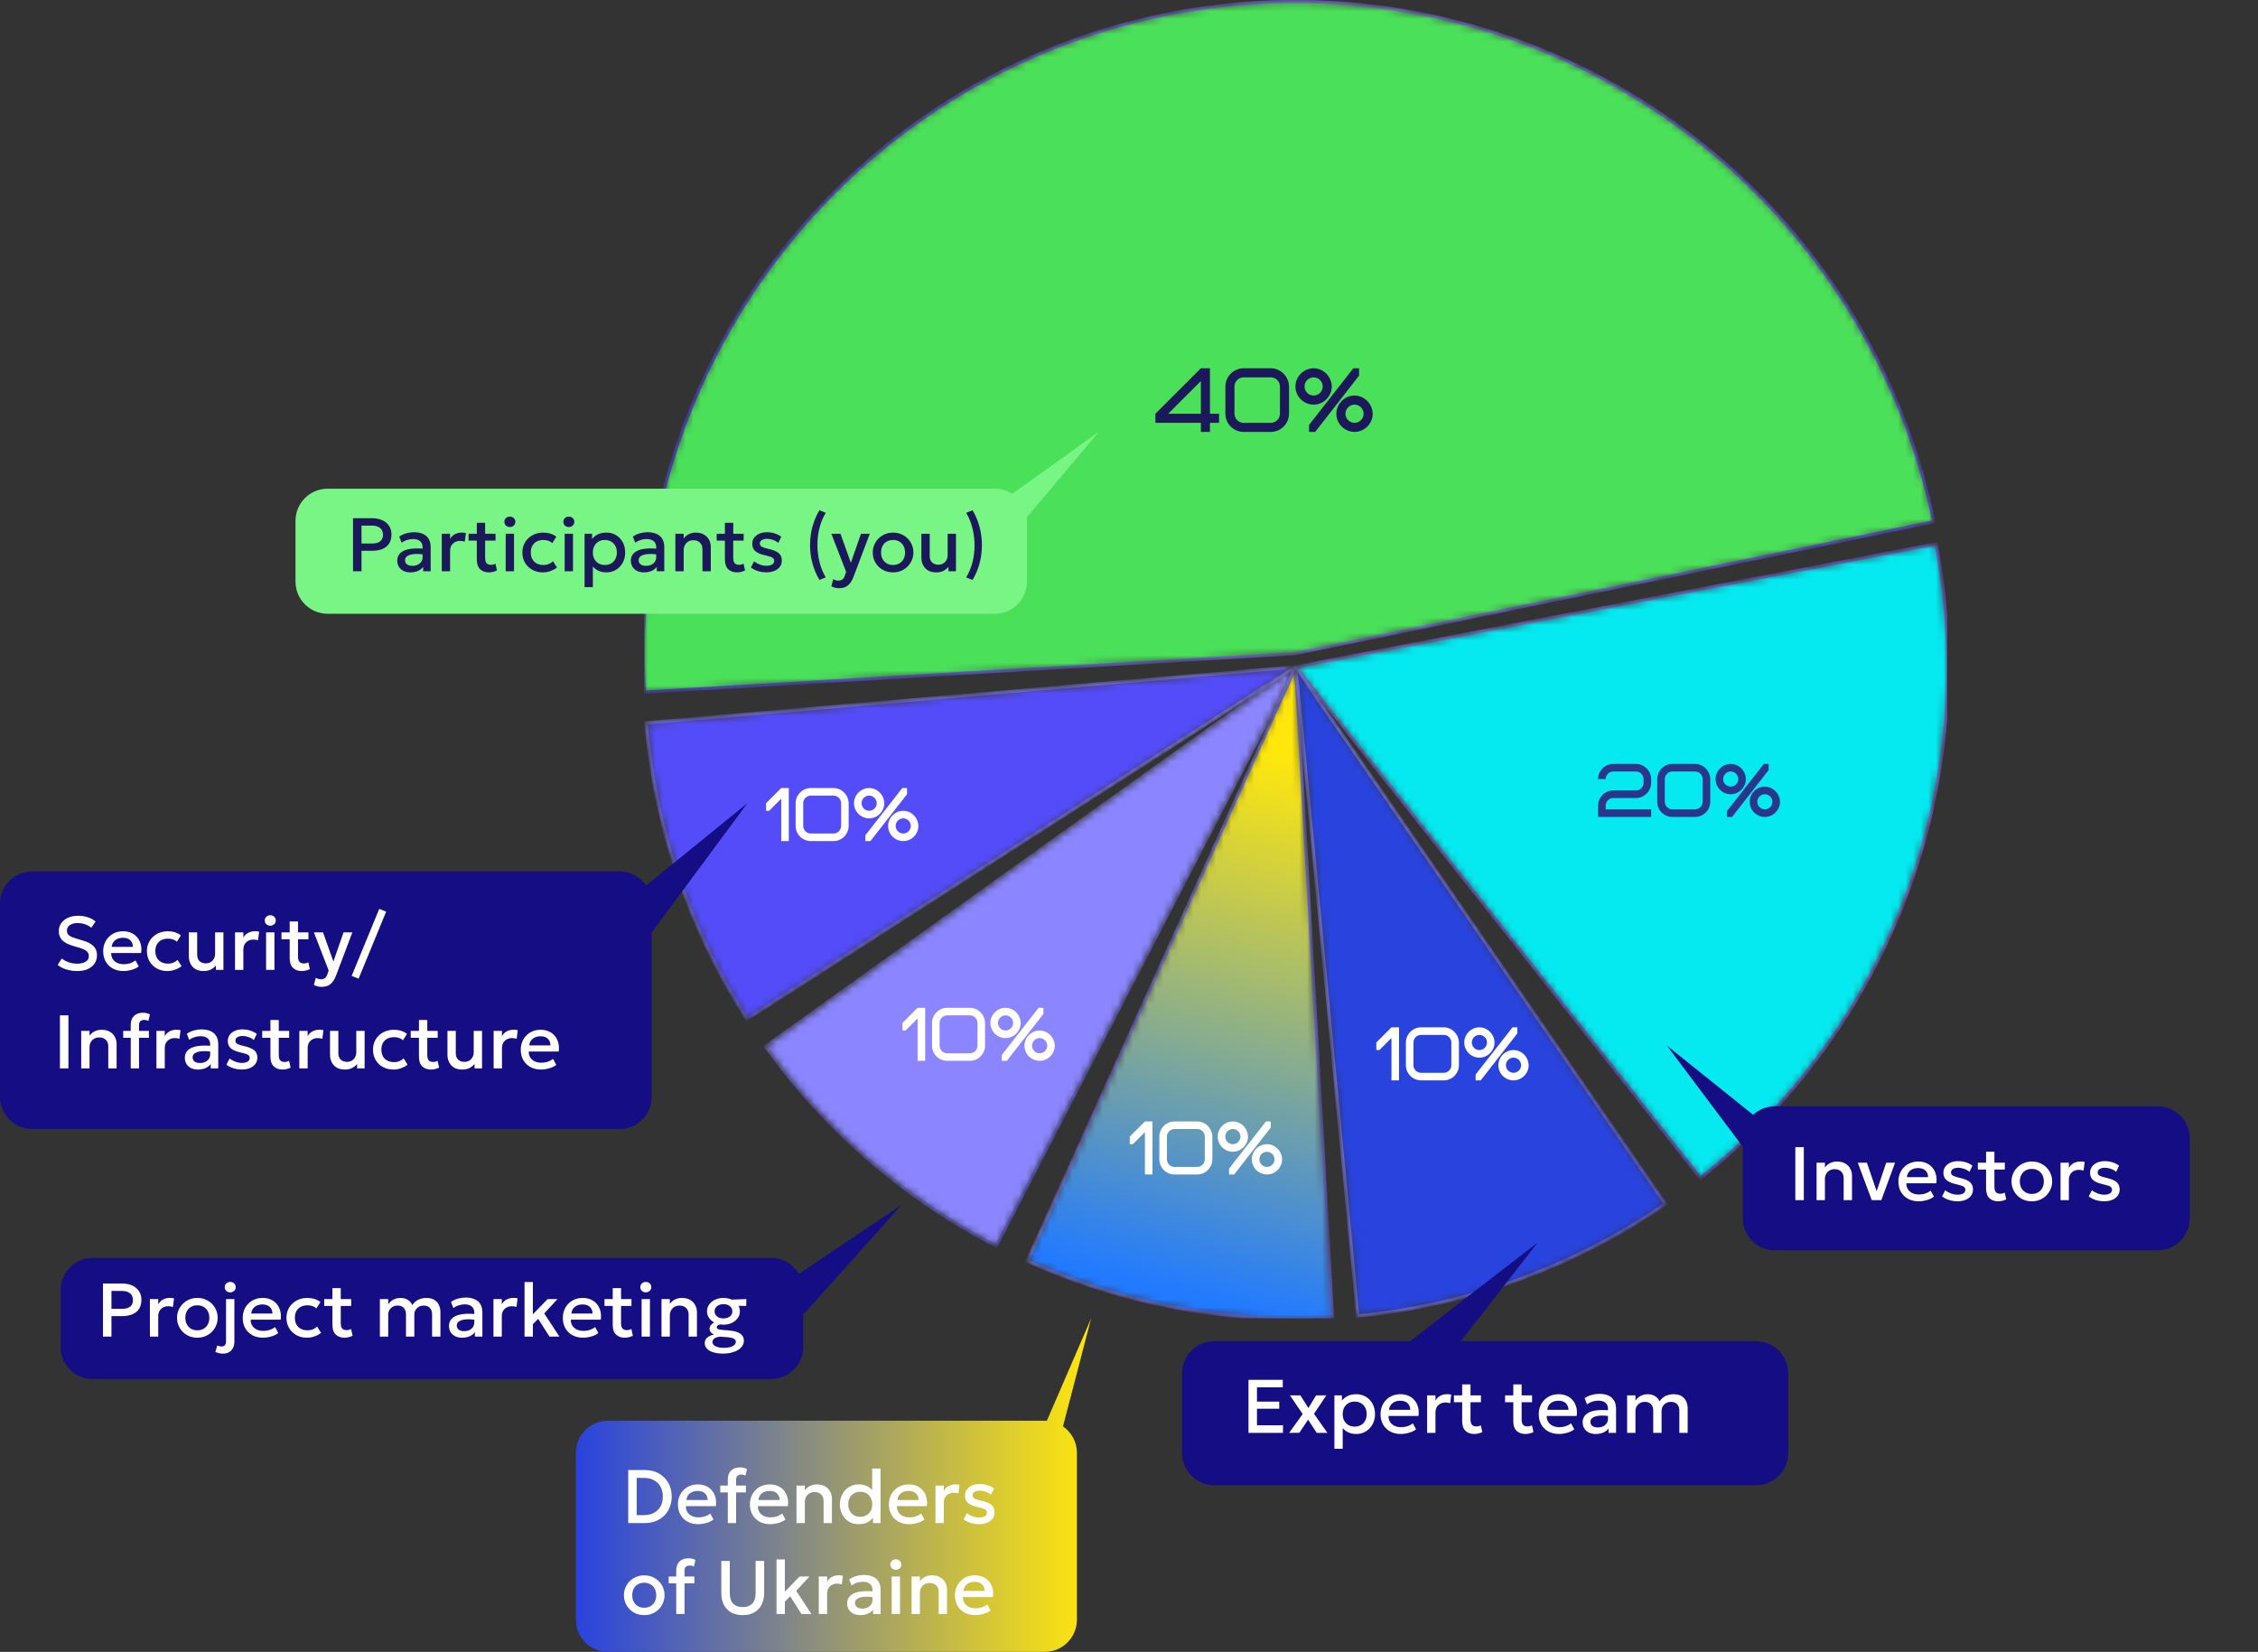 <svg width="298" height="218" viewBox="0 0 298 218" fill="none" xmlns="http://www.w3.org/2000/svg">
<rect x="0" y="0" width="298" height="218" fill="#333333" stroke="none"/>
<path fill-rule="evenodd" clip-rule="evenodd" d="M105.43 168.114L119 159L106.129 173.361L106 173.325V177.76C106 180.102 104.102 182 101.76 182H12.24C9.898 182 8 180.102 8 177.76V170.24C8 167.898 9.898 166 12.24 166H101.76C103.327 166 104.696 166.85 105.43 168.114Z" fill="#140D83"/>
<path d="M13.59 176.389V169.389H16.125C16.622 169.389 17.06 169.476 17.44 169.649C17.823 169.819 18.123 170.066 18.34 170.389C18.557 170.709 18.665 171.094 18.665 171.544C18.665 172.008 18.565 172.399 18.365 172.719C18.165 173.036 17.873 173.278 17.49 173.444C17.11 173.608 16.647 173.689 16.1 173.689H14.71V176.389H13.59ZM14.71 172.729H16.115C16.569 172.729 16.92 172.634 17.17 172.444C17.42 172.251 17.545 171.959 17.545 171.569C17.545 171.183 17.417 170.886 17.16 170.679C16.904 170.473 16.558 170.369 16.125 170.369H14.71V172.729ZM19.783 176.389V171.439H20.883V172.124C21.07 171.814 21.296 171.598 21.563 171.474C21.83 171.348 22.116 171.284 22.423 171.284C22.523 171.284 22.618 171.289 22.708 171.299C22.798 171.309 22.885 171.324 22.968 171.344L22.823 172.479C22.723 172.449 22.621 172.426 22.518 172.409C22.415 172.393 22.311 172.384 22.208 172.384C21.825 172.384 21.508 172.503 21.258 172.739C21.008 172.973 20.883 173.291 20.883 173.694V176.389H19.783ZM26.042 176.539C25.525 176.539 25.064 176.421 24.657 176.184C24.254 175.944 23.937 175.626 23.707 175.229C23.477 174.829 23.362 174.391 23.362 173.914C23.362 173.561 23.427 173.228 23.557 172.914C23.69 172.598 23.877 172.318 24.117 172.074C24.36 171.831 24.645 171.639 24.972 171.499C25.299 171.359 25.657 171.289 26.047 171.289C26.564 171.289 27.024 171.409 27.427 171.649C27.834 171.886 28.152 172.204 28.382 172.604C28.612 173.001 28.727 173.438 28.727 173.914C28.727 174.264 28.66 174.598 28.527 174.914C28.397 175.231 28.212 175.511 27.972 175.754C27.732 175.998 27.449 176.189 27.122 176.329C26.795 176.469 26.435 176.539 26.042 176.539ZM26.042 175.564C26.349 175.564 26.62 175.498 26.857 175.364C27.097 175.228 27.285 175.036 27.422 174.789C27.559 174.543 27.627 174.251 27.627 173.914C27.627 173.578 27.559 173.286 27.422 173.039C27.285 172.789 27.097 172.598 26.857 172.464C26.62 172.331 26.349 172.264 26.042 172.264C25.735 172.264 25.462 172.331 25.222 172.464C24.985 172.598 24.799 172.789 24.662 173.039C24.529 173.286 24.462 173.578 24.462 173.914C24.462 174.251 24.53 174.543 24.667 174.789C24.804 175.036 24.99 175.228 25.227 175.364C25.467 175.498 25.739 175.564 26.042 175.564ZM29.447 178.639C29.23 178.639 29.04 178.618 28.877 178.574C28.714 178.534 28.562 178.478 28.422 178.404L28.677 177.559C28.76 177.599 28.844 177.631 28.927 177.654C29.01 177.681 29.11 177.694 29.227 177.694C29.447 177.694 29.602 177.633 29.692 177.509C29.785 177.386 29.832 177.203 29.832 176.959V171.439H30.932V177.064C30.932 177.384 30.87 177.661 30.747 177.894C30.627 178.131 30.455 178.314 30.232 178.444C30.009 178.574 29.747 178.639 29.447 178.639ZM30.382 170.554C30.185 170.554 30.015 170.491 29.872 170.364C29.729 170.238 29.657 170.071 29.657 169.864C29.657 169.661 29.729 169.496 29.872 169.369C30.015 169.239 30.185 169.174 30.382 169.174C30.579 169.174 30.749 169.239 30.892 169.369C31.035 169.496 31.107 169.661 31.107 169.864C31.107 170.071 31.035 170.238 30.892 170.364C30.749 170.491 30.579 170.554 30.382 170.554ZM34.719 176.539C34.185 176.539 33.717 176.431 33.314 176.214C32.91 175.994 32.596 175.688 32.369 175.294C32.145 174.901 32.034 174.444 32.034 173.924C32.034 173.544 32.099 173.194 32.229 172.874C32.359 172.551 32.542 172.271 32.779 172.034C33.016 171.798 33.292 171.614 33.609 171.484C33.929 171.354 34.277 171.289 34.654 171.289C35.064 171.289 35.429 171.363 35.749 171.509C36.069 171.653 36.334 171.854 36.544 172.114C36.757 172.374 36.907 172.679 36.994 173.029C37.084 173.376 37.099 173.753 37.039 174.159H33.089C33.082 174.456 33.147 174.716 33.284 174.939C33.42 175.159 33.615 175.331 33.869 175.454C34.126 175.578 34.427 175.639 34.774 175.639C35.054 175.639 35.324 175.598 35.584 175.514C35.847 175.428 36.086 175.301 36.299 175.134L36.724 175.924C36.564 176.054 36.37 176.166 36.144 176.259C35.917 176.349 35.681 176.418 35.434 176.464C35.187 176.514 34.949 176.539 34.719 176.539ZM33.154 173.349H35.959C35.949 172.976 35.829 172.683 35.599 172.469C35.372 172.256 35.049 172.149 34.629 172.149C34.222 172.149 33.884 172.256 33.614 172.469C33.347 172.683 33.194 172.976 33.154 173.349ZM40.5 176.539C39.98 176.539 39.517 176.426 39.11 176.199C38.704 175.969 38.384 175.658 38.15 175.264C37.92 174.868 37.805 174.418 37.805 173.914C37.805 173.534 37.874 173.186 38.01 172.869C38.147 172.549 38.34 172.271 38.59 172.034C38.84 171.798 39.134 171.614 39.47 171.484C39.81 171.354 40.179 171.289 40.575 171.289C40.909 171.289 41.217 171.334 41.5 171.424C41.787 171.511 42.05 171.646 42.29 171.829L41.76 172.669C41.607 172.533 41.43 172.431 41.23 172.364C41.034 172.298 40.824 172.264 40.6 172.264C40.254 172.264 39.955 172.329 39.705 172.459C39.455 172.589 39.26 172.778 39.12 173.024C38.984 173.268 38.915 173.563 38.915 173.909C38.915 174.426 39.065 174.831 39.365 175.124C39.669 175.418 40.08 175.564 40.6 175.564C40.847 175.564 41.08 175.519 41.3 175.429C41.52 175.336 41.704 175.214 41.85 175.064L42.375 175.899C42.112 176.099 41.819 176.256 41.495 176.369C41.172 176.483 40.84 176.539 40.5 176.539ZM45.467 176.539C44.983 176.539 44.597 176.399 44.307 176.119C44.017 175.839 43.872 175.411 43.872 174.834V169.994H44.972V171.439H46.347V172.349H44.972V174.594C44.972 174.941 45.037 175.186 45.167 175.329C45.3 175.469 45.487 175.539 45.727 175.539C45.843 175.539 45.953 175.526 46.057 175.499C46.16 175.473 46.253 175.438 46.337 175.394L46.532 176.284C46.388 176.358 46.223 176.418 46.037 176.464C45.853 176.514 45.663 176.539 45.467 176.539ZM42.787 172.349V171.439H44.017V172.349H42.787ZM50.135 176.389V171.439H51.235V172.119C51.368 171.926 51.521 171.769 51.695 171.649C51.868 171.526 52.051 171.436 52.245 171.379C52.438 171.319 52.635 171.289 52.835 171.289C53.238 171.289 53.573 171.378 53.84 171.554C54.11 171.731 54.3 171.958 54.41 172.234C54.656 171.874 54.943 171.628 55.27 171.494C55.596 171.358 55.925 171.289 56.255 171.289C56.711 171.289 57.076 171.379 57.35 171.559C57.623 171.739 57.82 171.971 57.94 172.254C58.063 172.538 58.125 172.829 58.125 173.129V176.389H57.025V173.449C57.025 173.106 56.93 172.829 56.74 172.619C56.553 172.406 56.28 172.299 55.92 172.299C55.683 172.299 55.471 172.351 55.285 172.454C55.098 172.558 54.95 172.701 54.84 172.884C54.733 173.064 54.68 173.273 54.68 173.509V176.389H53.58V173.449C53.58 173.106 53.486 172.829 53.3 172.619C53.113 172.406 52.838 172.299 52.475 172.299C52.241 172.299 52.03 172.351 51.84 172.454C51.653 172.558 51.505 172.701 51.395 172.884C51.288 173.064 51.235 173.273 51.235 173.509V176.389H50.135ZM60.982 176.539C60.639 176.539 60.337 176.476 60.077 176.349C59.817 176.219 59.614 176.038 59.467 175.804C59.324 175.568 59.252 175.289 59.252 174.969C59.252 174.699 59.321 174.456 59.457 174.239C59.594 174.019 59.806 173.838 60.092 173.694C60.382 173.551 60.754 173.456 61.207 173.409C61.661 173.359 62.206 173.366 62.842 173.429L62.862 174.189C62.409 174.126 62.019 174.099 61.692 174.109C61.366 174.119 61.097 174.161 60.887 174.234C60.681 174.304 60.527 174.399 60.427 174.519C60.331 174.636 60.282 174.771 60.282 174.924C60.282 175.164 60.367 175.349 60.537 175.479C60.711 175.609 60.947 175.674 61.247 175.674C61.504 175.674 61.734 175.628 61.937 175.534C62.141 175.441 62.301 175.309 62.417 175.139C62.537 174.969 62.597 174.769 62.597 174.539V173.224C62.597 173.004 62.551 172.814 62.457 172.654C62.364 172.491 62.222 172.364 62.032 172.274C61.842 172.184 61.606 172.139 61.322 172.139C61.062 172.139 60.806 172.179 60.552 172.259C60.299 172.336 60.057 172.458 59.827 172.624L59.517 171.814C59.827 171.604 60.151 171.456 60.487 171.369C60.824 171.283 61.147 171.239 61.457 171.239C61.917 171.239 62.311 171.313 62.637 171.459C62.967 171.603 63.221 171.821 63.397 172.114C63.574 172.404 63.662 172.771 63.662 173.214V176.389H62.672V175.804C62.506 176.041 62.274 176.223 61.977 176.349C61.681 176.476 61.349 176.539 60.982 176.539ZM65.125 176.389V171.439H66.225V172.124C66.412 171.814 66.638 171.598 66.905 171.474C67.171 171.348 67.458 171.284 67.765 171.284C67.865 171.284 67.96 171.289 68.05 171.299C68.14 171.309 68.227 171.324 68.31 171.344L68.165 172.479C68.065 172.449 67.963 172.426 67.86 172.409C67.757 172.393 67.653 172.384 67.55 172.384C67.166 172.384 66.85 172.503 66.6 172.739C66.35 172.973 66.225 173.291 66.225 173.694V176.389H65.125ZM69.226 176.389V169.189H70.326V173.449L72.276 171.439H73.576L71.826 173.334L73.831 176.389H72.516L71.026 174.049L70.326 174.759V176.389H69.226ZM76.965 176.539C76.432 176.539 75.963 176.431 75.56 176.214C75.157 175.994 74.842 175.688 74.615 175.294C74.392 174.901 74.28 174.444 74.28 173.924C74.28 173.544 74.345 173.194 74.475 172.874C74.605 172.551 74.788 172.271 75.025 172.034C75.262 171.798 75.538 171.614 75.855 171.484C76.175 171.354 76.523 171.289 76.9 171.289C77.31 171.289 77.675 171.363 77.995 171.509C78.315 171.653 78.58 171.854 78.79 172.114C79.003 172.374 79.153 172.679 79.24 173.029C79.33 173.376 79.345 173.753 79.285 174.159H75.335C75.328 174.456 75.393 174.716 75.53 174.939C75.667 175.159 75.862 175.331 76.115 175.454C76.372 175.578 76.673 175.639 77.02 175.639C77.3 175.639 77.57 175.598 77.83 175.514C78.093 175.428 78.332 175.301 78.545 175.134L78.97 175.924C78.81 176.054 78.617 176.166 78.39 176.259C78.163 176.349 77.927 176.418 77.68 176.464C77.433 176.514 77.195 176.539 76.965 176.539ZM75.4 173.349H78.205C78.195 172.976 78.075 172.683 77.845 172.469C77.618 172.256 77.295 172.149 76.875 172.149C76.468 172.149 76.13 172.256 75.86 172.469C75.593 172.683 75.44 172.976 75.4 173.349ZM82.459 176.539C81.975 176.539 81.589 176.399 81.299 176.119C81.009 175.839 80.864 175.411 80.864 174.834V169.994H81.964V171.439H83.339V172.349H81.964V174.594C81.964 174.941 82.029 175.186 82.159 175.329C82.292 175.469 82.479 175.539 82.719 175.539C82.835 175.539 82.945 175.526 83.049 175.499C83.152 175.473 83.245 175.438 83.329 175.394L83.524 176.284C83.38 176.358 83.215 176.418 83.029 176.464C82.845 176.514 82.655 176.539 82.459 176.539ZM79.779 172.349V171.439H81.009V172.349H79.779ZM84.676 176.389V171.439H85.776V176.389H84.676ZM85.226 170.554C85.029 170.554 84.859 170.491 84.716 170.364C84.572 170.238 84.501 170.071 84.501 169.864C84.501 169.661 84.572 169.496 84.716 169.369C84.859 169.239 85.029 169.174 85.226 169.174C85.422 169.174 85.592 169.239 85.736 169.369C85.879 169.496 85.951 169.661 85.951 169.864C85.951 170.071 85.879 170.238 85.736 170.364C85.592 170.491 85.422 170.554 85.226 170.554ZM87.303 176.389V171.439H88.403V172.069C88.609 171.793 88.849 171.594 89.123 171.474C89.396 171.351 89.679 171.289 89.973 171.289C90.426 171.289 90.801 171.379 91.098 171.559C91.394 171.739 91.614 171.971 91.758 172.254C91.904 172.538 91.978 172.829 91.978 173.129V176.389H90.878V173.469C90.878 173.116 90.771 172.833 90.558 172.619C90.348 172.406 90.054 172.299 89.678 172.299C89.431 172.299 89.211 172.354 89.018 172.464C88.828 172.574 88.678 172.728 88.568 172.924C88.458 173.118 88.403 173.344 88.403 173.604V176.389H87.303ZM95.405 178.639C95.035 178.639 94.702 178.606 94.405 178.539C94.108 178.476 93.855 178.383 93.645 178.259C93.438 178.136 93.28 177.988 93.17 177.814C93.06 177.641 93.005 177.448 93.005 177.234C93.005 177.064 93.05 176.904 93.14 176.754C93.233 176.604 93.37 176.476 93.55 176.369C93.733 176.259 93.957 176.178 94.22 176.124C94.023 176.024 93.877 175.911 93.78 175.784C93.687 175.658 93.64 175.513 93.64 175.349C93.64 175.209 93.68 175.078 93.76 174.954C93.843 174.828 93.96 174.716 94.11 174.619C94.263 174.519 94.443 174.438 94.65 174.374C94.857 174.311 95.085 174.274 95.335 174.264L95.575 174.744C95.368 174.741 95.192 174.758 95.045 174.794C94.902 174.828 94.79 174.876 94.71 174.939C94.633 174.999 94.595 175.073 94.595 175.159C94.595 175.273 94.66 175.356 94.79 175.409C94.92 175.459 95.103 175.494 95.34 175.514L96.19 175.579C96.607 175.613 96.962 175.681 97.255 175.784C97.552 175.888 97.778 176.033 97.935 176.219C98.095 176.406 98.175 176.643 98.175 176.929C98.175 177.173 98.108 177.398 97.975 177.604C97.845 177.814 97.657 177.996 97.41 178.149C97.167 178.303 96.875 178.423 96.535 178.509C96.195 178.596 95.818 178.639 95.405 178.639ZM95.515 177.879C96.012 177.879 96.402 177.804 96.685 177.654C96.972 177.508 97.115 177.316 97.115 177.079C97.115 176.899 97.02 176.759 96.83 176.659C96.64 176.559 96.35 176.496 95.96 176.469L95.05 176.399C94.837 176.416 94.652 176.456 94.495 176.519C94.342 176.583 94.225 176.664 94.145 176.764C94.065 176.864 94.025 176.978 94.025 177.104C94.025 177.258 94.085 177.393 94.205 177.509C94.325 177.626 94.497 177.716 94.72 177.779C94.943 177.846 95.208 177.879 95.515 177.879ZM95.48 174.819C95.067 174.819 94.695 174.741 94.365 174.584C94.038 174.428 93.78 174.216 93.59 173.949C93.4 173.683 93.305 173.384 93.305 173.054C93.305 172.724 93.4 172.426 93.59 172.159C93.783 171.893 94.043 171.681 94.37 171.524C94.7 171.368 95.07 171.289 95.48 171.289C95.89 171.289 96.258 171.368 96.585 171.524C96.912 171.681 97.17 171.893 97.36 172.159C97.553 172.426 97.65 172.724 97.65 173.054C97.65 173.381 97.555 173.678 97.365 173.944C97.175 174.211 96.917 174.424 96.59 174.584C96.263 174.741 95.893 174.819 95.48 174.819ZM95.48 173.994C95.707 173.994 95.908 173.956 96.085 173.879C96.262 173.799 96.4 173.689 96.5 173.549C96.6 173.406 96.65 173.241 96.65 173.054C96.65 172.774 96.54 172.548 96.32 172.374C96.103 172.198 95.823 172.109 95.48 172.109C95.25 172.109 95.047 172.149 94.87 172.229C94.697 172.309 94.56 172.421 94.46 172.564C94.36 172.704 94.31 172.868 94.31 173.054C94.31 173.331 94.418 173.558 94.635 173.734C94.855 173.908 95.137 173.994 95.48 173.994ZM96.25 172.309L95.84 171.544L98.495 171.439L98.485 172.349L96.25 172.309Z" fill="white"/>
<g clip-path="url(#clip0_1146_83)">
<mask id="mask0_1146_83" style="mask-type:luminance" maskUnits="userSpaceOnUse" x="84" y="0" width="172" height="92">
<path d="M255.216 68.857C250.819 47.556 238.519 28.71 220.791 16.109C203.063 3.509 181.221 -1.912 159.658 0.937C138.096 3.786 118.411 14.694 104.565 31.468C90.718 48.24 83.735 69.634 85.022 91.346L170.932 86.257L255.216 68.857Z" fill="white"/>
</mask>
<g mask="url(#mask0_1146_83)">
<path d="M255.216 68.857C250.819 47.556 238.519 28.71 220.791 16.109C203.063 3.509 181.221 -1.912 159.658 0.937C138.096 3.786 118.411 14.694 104.565 31.468C90.718 48.24 83.735 69.634 85.022 91.346L170.932 86.257L255.216 68.857Z" fill="#4BE05A" stroke="url(#paint0_linear_1146_83)" stroke-width="0.425"/>
</g>
<mask id="mask1_1146_83" style="mask-type:luminance" maskUnits="userSpaceOnUse" x="171" y="71" width="87" height="85">
<path d="M224.417 155.478C236.762 145.706 246.19 132.733 251.673 117.973C257.157 103.214 258.486 87.233 255.516 71.769L171 88.001L224.417 155.478Z" fill="white"/>
</mask>
<g mask="url(#mask1_1146_83)">
<path d="M224.417 155.478C236.762 145.706 246.19 132.733 251.673 117.973C257.157 103.214 258.486 87.233 255.516 71.769L171 88.001L224.417 155.478Z" fill="#05E9F0" stroke="url(#paint1_linear_1146_83)" stroke-width="0.425"/>
</g>
<mask id="mask2_1146_83" style="mask-type:luminance" maskUnits="userSpaceOnUse" x="171" y="88" width="49" height="86">
<path d="M179.181 173.672C193.758 172.28 207.738 167.192 219.799 158.889L171 88L179.181 173.672Z" fill="white"/>
</mask>
<g mask="url(#mask2_1146_83)">
<path d="M179.181 173.672C193.758 172.28 207.738 167.192 219.799 158.889L171 88L179.181 173.672Z" fill="#2943DE" stroke="url(#paint2_linear_1146_83)" stroke-width="0.425"/>
</g>
<mask id="mask3_1146_83" style="mask-type:luminance" maskUnits="userSpaceOnUse" x="135" y="88" width="41" height="87">
<path d="M135.56 166.426C148.198 172.136 162.027 174.708 175.873 173.923L171 88L135.56 166.426Z" fill="white"/>
</mask>
<g mask="url(#mask3_1146_83)">
<path d="M135.56 166.426C148.198 172.136 162.027 174.708 175.873 173.923L171 88L135.56 166.426Z" fill="url(#paint3_linear_1146_83)" stroke="url(#paint4_linear_1146_83)" stroke-width="0.425"/>
</g>
<mask id="mask4_1146_83" style="mask-type:luminance" maskUnits="userSpaceOnUse" x="101" y="88" width="71" height="77">
<path d="M101.02 138.093C108.945 149.165 119.385 158.199 131.482 164.452L171 88.001L101.02 138.093Z" fill="white"/>
</mask>
<g mask="url(#mask4_1146_83)">
<path d="M101.02 138.093C108.945 149.165 119.385 158.199 131.482 164.452L171 88.001L101.02 138.093Z" fill="#8B86FF" stroke="url(#paint5_linear_1146_83)" stroke-width="0.425"/>
</g>
<mask id="mask5_1146_83" style="mask-type:luminance" maskUnits="userSpaceOnUse" x="85" y="88" width="86" height="47">
<path d="M85.257 95.394C86.458 109.318 91.031 122.74 98.583 134.5L171 88L85.257 95.394Z" fill="white"/>
</mask>
<g mask="url(#mask5_1146_83)">
<path d="M85.257 95.394C86.458 109.318 91.031 122.74 98.583 134.5L171 88L85.257 95.394Z" fill="#544CF9" stroke="url(#paint6_linear_1146_83)" stroke-width="0.425"/>
</g>
<path d="M152.484 55.8V54.6L158.484 48.6H159.684V54.6H160.884V55.8H159.684V57H158.484V55.8H152.484ZM158.484 54.6V50.292L154.176 54.6H158.484ZM168.921 54.6V51C168.921 50.34 168.381 49.8 167.721 49.8H164.121C163.461 49.8 162.921 50.34 162.921 51V54.6C162.921 55.26 163.461 55.8 164.121 55.8H167.721C168.381 55.8 168.921 55.26 168.921 54.6ZM170.121 51V54.6C170.121 55.872 169.065 57 167.721 57H164.121C162.837 57 161.721 55.956 161.721 54.6V51C161.721 49.728 162.777 48.6 164.121 48.6H167.721C169.005 48.6 170.085 49.668 170.121 51ZM179.364 48.6V49.572L173.568 57H172.764V56.076L178.608 48.6H179.364ZM173.364 52.2C174.024 52.2 174.564 51.66 174.564 51C174.564 50.34 174.024 49.8 173.364 49.8C172.704 49.8 172.164 50.34 172.164 51C172.164 51.66 172.704 52.2 173.364 52.2ZM175.764 51C175.764 52.272 174.708 53.4 173.364 53.4C172.08 53.4 170.964 52.356 170.964 51C170.964 49.728 172.02 48.6 173.364 48.6C174.648 48.6 175.728 49.668 175.764 51ZM178.764 55.8C179.424 55.8 179.964 55.26 179.964 54.6C179.964 53.94 179.424 53.4 178.764 53.4C178.104 53.4 177.564 53.94 177.564 54.6C177.564 55.26 178.104 55.8 178.764 55.8ZM181.164 54.6C181.164 55.872 180.108 57 178.764 57C177.48 57 176.364 55.956 176.364 54.6C176.364 53.328 177.42 52.2 178.764 52.2C180.048 52.2 181.128 53.268 181.164 54.6Z" fill="#1C195B"/>
<path d="M211.909 106.314V106.814H217.909V107.814H210.909V106.314C210.909 105.254 211.789 104.314 212.909 104.314H215.909C216.459 104.314 216.909 103.864 216.909 103.314V102.814C216.909 102.264 216.459 101.814 215.909 101.814H212.909C212.359 101.814 211.909 102.264 211.909 102.814H210.909C210.909 101.754 211.789 100.814 212.909 100.814H215.909C216.959 100.814 217.909 101.704 217.909 102.814V103.314C217.909 104.374 217.029 105.314 215.909 105.314H212.909C212.359 105.314 211.909 105.764 211.909 106.314ZM224.712 105.814V102.814C224.712 102.264 224.262 101.814 223.712 101.814H220.712C220.162 101.814 219.712 102.264 219.712 102.814V105.814C219.712 106.364 220.162 106.814 220.712 106.814H223.712C224.262 106.814 224.712 106.364 224.712 105.814ZM225.712 102.814V105.814C225.712 106.874 224.832 107.814 223.712 107.814H220.712C219.642 107.814 218.712 106.944 218.712 105.814V102.814C218.712 101.754 219.592 100.814 220.712 100.814H223.712C224.782 100.814 225.682 101.704 225.712 102.814ZM233.415 100.814V101.624L228.585 107.814H227.915V107.044L232.785 100.814H233.415ZM228.415 103.814C228.965 103.814 229.415 103.364 229.415 102.814C229.415 102.264 228.965 101.814 228.415 101.814C227.865 101.814 227.415 102.264 227.415 102.814C227.415 103.364 227.865 103.814 228.415 103.814ZM230.415 102.814C230.415 103.874 229.535 104.814 228.415 104.814C227.345 104.814 226.415 103.944 226.415 102.814C226.415 101.754 227.295 100.814 228.415 100.814C229.485 100.814 230.385 101.704 230.415 102.814ZM232.915 106.814C233.465 106.814 233.915 106.364 233.915 105.814C233.915 105.264 233.465 104.814 232.915 104.814C232.365 104.814 231.915 105.264 231.915 105.814C231.915 106.364 232.365 106.814 232.915 106.814ZM234.915 105.814C234.915 106.874 234.035 107.814 232.915 107.814C231.845 107.814 230.915 106.944 230.915 105.814C230.915 104.754 231.795 103.814 232.915 103.814C233.985 103.814 234.885 104.704 234.915 105.814Z" fill="#28368B"/>
<path d="M181.639 137.578L183.639 135.578H184.639V142.578H183.639V136.988L182.049 138.578H181.639V137.578ZM191.542 140.578V137.578C191.542 137.028 191.092 136.578 190.542 136.578H187.542C186.992 136.578 186.542 137.028 186.542 137.578V140.578C186.542 141.128 186.992 141.578 187.542 141.578H190.542C191.092 141.578 191.542 141.128 191.542 140.578ZM192.542 137.578V140.578C192.542 141.638 191.662 142.578 190.542 142.578H187.542C186.472 142.578 185.542 141.708 185.542 140.578V137.578C185.542 136.518 186.422 135.578 187.542 135.578H190.542C191.612 135.578 192.512 136.468 192.542 137.578ZM200.245 135.578V136.388L195.415 142.578H194.745V141.808L199.615 135.578H200.245ZM195.245 138.578C195.795 138.578 196.245 138.128 196.245 137.578C196.245 137.028 195.795 136.578 195.245 136.578C194.695 136.578 194.245 137.028 194.245 137.578C194.245 138.128 194.695 138.578 195.245 138.578ZM197.245 137.578C197.245 138.638 196.365 139.578 195.245 139.578C194.175 139.578 193.245 138.708 193.245 137.578C193.245 136.518 194.125 135.578 195.245 135.578C196.315 135.578 197.215 136.468 197.245 137.578ZM199.745 141.578C200.295 141.578 200.745 141.128 200.745 140.578C200.745 140.028 200.295 139.578 199.745 139.578C199.195 139.578 198.745 140.028 198.745 140.578C198.745 141.128 199.195 141.578 199.745 141.578ZM201.745 140.578C201.745 141.638 200.865 142.578 199.745 142.578C198.675 142.578 197.745 141.708 197.745 140.578C197.745 139.518 198.625 138.578 199.745 138.578C200.815 138.578 201.715 139.468 201.745 140.578Z" fill="white"/>
<path d="M119.1 135L121.1 133H122.1V140H121.1V134.41L119.51 136H119.1V135ZM129.004 138V135C129.004 134.45 128.554 134 128.004 134H125.004C124.454 134 124.004 134.45 124.004 135V138C124.004 138.55 124.454 139 125.004 139H128.004C128.554 139 129.004 138.55 129.004 138ZM130.004 135V138C130.004 139.06 129.124 140 128.004 140H125.004C123.934 140 123.004 139.13 123.004 138V135C123.004 133.94 123.884 133 125.004 133H128.004C129.074 133 129.974 133.89 130.004 135ZM137.706 133V133.81L132.876 140H132.206V139.23L137.076 133H137.706ZM132.706 136C133.256 136 133.706 135.55 133.706 135C133.706 134.45 133.256 134 132.706 134C132.156 134 131.706 134.45 131.706 135C131.706 135.55 132.156 136 132.706 136ZM134.706 135C134.706 136.06 133.826 137 132.706 137C131.636 137 130.706 136.13 130.706 135C130.706 133.94 131.586 133 132.706 133C133.776 133 134.676 133.89 134.706 135ZM137.206 139C137.756 139 138.206 138.55 138.206 138C138.206 137.45 137.756 137 137.206 137C136.656 137 136.206 137.45 136.206 138C136.206 138.55 136.656 139 137.206 139ZM139.206 138C139.206 139.06 138.326 140 137.206 140C136.136 140 135.206 139.13 135.206 138C135.206 136.94 136.086 136 137.206 136C138.276 136 139.176 136.89 139.206 138Z" fill="white"/>
<path d="M101.1 106L103.1 104H104.1V111H103.1V105.41L101.51 107H101.1V106ZM111.004 109V106C111.004 105.45 110.554 105 110.004 105H107.004C106.454 105 106.004 105.45 106.004 106V109C106.004 109.55 106.454 110 107.004 110H110.004C110.554 110 111.004 109.55 111.004 109ZM112.004 106V109C112.004 110.06 111.124 111 110.004 111H107.004C105.934 111 105.004 110.13 105.004 109V106C105.004 104.94 105.884 104 107.004 104H110.004C111.074 104 111.974 104.89 112.004 106ZM119.706 104V104.81L114.876 111H114.206V110.23L119.076 104H119.706ZM114.706 107C115.256 107 115.706 106.55 115.706 106C115.706 105.45 115.256 105 114.706 105C114.156 105 113.706 105.45 113.706 106C113.706 106.55 114.156 107 114.706 107ZM116.706 106C116.706 107.06 115.826 108 114.706 108C113.636 108 112.706 107.13 112.706 106C112.706 104.94 113.586 104 114.706 104C115.776 104 116.676 104.89 116.706 106ZM119.206 110C119.756 110 120.206 109.55 120.206 109C120.206 108.45 119.756 108 119.206 108C118.656 108 118.206 108.45 118.206 109C118.206 109.55 118.656 110 119.206 110ZM121.206 109C121.206 110.06 120.326 111 119.206 111C118.136 111 117.206 110.13 117.206 109C117.206 107.94 118.086 107 119.206 107C120.276 107 121.176 107.89 121.206 109Z" fill="white"/>
<path d="M149.1 150L151.1 148H152.1V155H151.1V149.41L149.51 151H149.1V150ZM159.004 153V150C159.004 149.45 158.554 149 158.004 149H155.004C154.454 149 154.004 149.45 154.004 150V153C154.004 153.55 154.454 154 155.004 154H158.004C158.554 154 159.004 153.55 159.004 153ZM160.004 150V153C160.004 154.06 159.124 155 158.004 155H155.004C153.934 155 153.004 154.13 153.004 153V150C153.004 148.94 153.884 148 155.004 148H158.004C159.074 148 159.974 148.89 160.004 150ZM167.706 148V148.81L162.876 155H162.206V154.23L167.076 148H167.706ZM162.706 151C163.256 151 163.706 150.55 163.706 150C163.706 149.45 163.256 149 162.706 149C162.156 149 161.706 149.45 161.706 150C161.706 150.55 162.156 151 162.706 151ZM164.706 150C164.706 151.06 163.826 152 162.706 152C161.636 152 160.706 151.13 160.706 150C160.706 148.94 161.586 148 162.706 148C163.776 148 164.676 148.89 164.706 150ZM167.206 154C167.756 154 168.206 153.55 168.206 153C168.206 152.45 167.756 152 167.206 152C166.656 152 166.206 152.45 166.206 153C166.206 153.55 166.656 154 167.206 154ZM169.206 153C169.206 154.06 168.326 155 167.206 155C166.136 155 165.206 154.13 165.206 153C165.206 151.94 166.086 151 167.206 151C168.276 151 169.176 151.89 169.206 153Z" fill="white"/>
</g>
<path fill-rule="evenodd" clip-rule="evenodd" d="M231.368 147.121L220 138L230 151.328V160.76C230 163.102 231.898 165 234.24 165H284.76C287.102 165 289 163.102 289 160.76V150.24C289 147.898 287.102 146 284.76 146H234.24C233.132 146 232.123 146.425 231.368 147.121Z" fill="#140D83"/>
<path d="M236.939 158.389V151.389H238.059V158.389H236.939ZM239.743 158.389V153.439H240.843V154.069C241.05 153.792 241.29 153.594 241.563 153.474C241.836 153.35 242.12 153.289 242.413 153.289C242.866 153.289 243.241 153.379 243.538 153.559C243.835 153.739 244.055 153.97 244.198 154.254C244.345 154.537 244.418 154.829 244.418 155.129V158.389H243.318V155.469C243.318 155.115 243.211 154.832 242.998 154.619C242.788 154.405 242.495 154.299 242.118 154.299C241.871 154.299 241.651 154.354 241.458 154.464C241.268 154.574 241.118 154.727 241.008 154.924C240.898 155.117 240.843 155.344 240.843 155.604V158.389H239.743ZM247.028 158.389L245.178 153.439H246.383L247.753 157.444H247.588L248.933 153.439H250.103L248.288 158.389H247.028ZM253.224 158.539C252.69 158.539 252.222 158.43 251.819 158.214C251.415 157.994 251.1 157.687 250.874 157.294C250.65 156.9 250.539 156.444 250.539 155.924C250.539 155.544 250.604 155.194 250.734 154.874C250.864 154.55 251.047 154.27 251.284 154.034C251.52 153.797 251.797 153.614 252.114 153.484C252.434 153.354 252.782 153.289 253.159 153.289C253.569 153.289 253.934 153.362 254.254 153.509C254.574 153.652 254.839 153.854 255.049 154.114C255.262 154.374 255.412 154.679 255.499 155.029C255.589 155.375 255.604 155.752 255.544 156.159H251.594C251.587 156.455 251.652 156.715 251.789 156.939C251.925 157.159 252.12 157.33 252.374 157.454C252.63 157.577 252.932 157.639 253.279 157.639C253.559 157.639 253.829 157.597 254.089 157.514C254.352 157.427 254.59 157.3 254.804 157.134L255.229 157.924C255.069 158.054 254.875 158.165 254.649 158.259C254.422 158.349 254.185 158.417 253.939 158.464C253.692 158.514 253.454 158.539 253.224 158.539ZM251.659 155.349H254.464C254.454 154.975 254.334 154.682 254.104 154.469C253.877 154.255 253.554 154.149 253.134 154.149C252.727 154.149 252.389 154.255 252.119 154.469C251.852 154.682 251.699 154.975 251.659 155.349ZM258.356 158.534C257.946 158.534 257.563 158.475 257.206 158.359C256.85 158.242 256.55 158.085 256.306 157.889L256.721 157.084C256.951 157.264 257.21 157.405 257.496 157.509C257.786 157.612 258.071 157.664 258.351 157.664C258.675 157.664 258.926 157.607 259.106 157.494C259.286 157.38 259.376 157.222 259.376 157.019C259.376 156.825 259.298 156.684 259.141 156.594C258.988 156.5 258.695 156.404 258.261 156.304C257.638 156.174 257.185 155.99 256.901 155.754C256.621 155.514 256.481 155.182 256.481 154.759C256.481 154.462 256.563 154.2 256.726 153.974C256.893 153.744 257.121 153.564 257.411 153.434C257.701 153.304 258.036 153.239 258.416 153.239C258.786 153.239 259.135 153.292 259.461 153.399C259.788 153.502 260.071 153.649 260.311 153.839L259.921 154.649C259.798 154.539 259.655 154.444 259.491 154.364C259.328 154.284 259.155 154.222 258.971 154.179C258.791 154.132 258.611 154.109 258.431 154.109C258.151 154.109 257.923 154.164 257.746 154.274C257.573 154.38 257.486 154.529 257.486 154.719C257.486 154.915 257.57 155.06 257.736 155.154C257.903 155.247 258.19 155.34 258.596 155.434C259.236 155.574 259.695 155.76 259.971 155.994C260.248 156.227 260.386 156.55 260.386 156.964C260.386 157.28 260.301 157.557 260.131 157.794C259.961 158.027 259.723 158.209 259.416 158.339C259.113 158.469 258.76 158.534 258.356 158.534ZM263.708 158.539C263.224 158.539 262.838 158.399 262.548 158.119C262.258 157.839 262.113 157.41 262.113 156.834V151.994H263.213V153.439H264.588V154.349H263.213V156.594C263.213 156.94 263.278 157.185 263.408 157.329C263.541 157.469 263.728 157.539 263.968 157.539C264.084 157.539 264.194 157.525 264.298 157.499C264.401 157.472 264.494 157.437 264.578 157.394L264.773 158.284C264.629 158.357 264.464 158.417 264.278 158.464C264.094 158.514 263.904 158.539 263.708 158.539ZM261.028 154.349V153.439H262.258V154.349H261.028ZM268.15 158.539C267.634 158.539 267.172 158.42 266.765 158.184C266.362 157.944 266.045 157.625 265.815 157.229C265.585 156.829 265.47 156.39 265.47 155.914C265.47 155.56 265.535 155.227 265.665 154.914C265.799 154.597 265.985 154.317 266.225 154.074C266.469 153.83 266.754 153.639 267.08 153.499C267.407 153.359 267.765 153.289 268.155 153.289C268.672 153.289 269.132 153.409 269.535 153.649C269.942 153.885 270.26 154.204 270.49 154.604C270.72 155 270.835 155.437 270.835 155.914C270.835 156.264 270.769 156.597 270.635 156.914C270.505 157.23 270.32 157.51 270.08 157.754C269.84 157.997 269.557 158.189 269.23 158.329C268.904 158.469 268.544 158.539 268.15 158.539ZM268.15 157.564C268.457 157.564 268.729 157.497 268.965 157.364C269.205 157.227 269.394 157.035 269.53 156.789C269.667 156.542 269.735 156.25 269.735 155.914C269.735 155.577 269.667 155.285 269.53 155.039C269.394 154.789 269.205 154.597 268.965 154.464C268.729 154.33 268.457 154.264 268.15 154.264C267.844 154.264 267.57 154.33 267.33 154.464C267.094 154.597 266.907 154.789 266.77 155.039C266.637 155.285 266.57 155.577 266.57 155.914C266.57 156.25 266.639 156.542 266.775 156.789C266.912 157.035 267.099 157.227 267.335 157.364C267.575 157.497 267.847 157.564 268.15 157.564ZM271.94 158.389V153.439H273.04V154.124C273.227 153.814 273.454 153.597 273.72 153.474C273.987 153.347 274.274 153.284 274.58 153.284C274.68 153.284 274.775 153.289 274.865 153.299C274.955 153.309 275.042 153.324 275.125 153.344L274.98 154.479C274.88 154.449 274.779 154.425 274.675 154.409C274.572 154.392 274.469 154.384 274.365 154.384C273.982 154.384 273.665 154.502 273.415 154.739C273.165 154.972 273.04 155.29 273.04 155.694V158.389H271.94ZM277.712 158.534C277.302 158.534 276.919 158.475 276.562 158.359C276.205 158.242 275.905 158.085 275.662 157.889L276.077 157.084C276.307 157.264 276.565 157.405 276.852 157.509C277.142 157.612 277.427 157.664 277.707 157.664C278.03 157.664 278.282 157.607 278.462 157.494C278.642 157.38 278.732 157.222 278.732 157.019C278.732 156.825 278.654 156.684 278.497 156.594C278.344 156.5 278.05 156.404 277.617 156.304C276.994 156.174 276.54 155.99 276.257 155.754C275.977 155.514 275.837 155.182 275.837 154.759C275.837 154.462 275.919 154.2 276.082 153.974C276.249 153.744 276.477 153.564 276.767 153.434C277.057 153.304 277.392 153.239 277.772 153.239C278.142 153.239 278.49 153.292 278.817 153.399C279.144 153.502 279.427 153.649 279.667 153.839L279.277 154.649C279.154 154.539 279.01 154.444 278.847 154.364C278.684 154.284 278.51 154.222 278.327 154.179C278.147 154.132 277.967 154.109 277.787 154.109C277.507 154.109 277.279 154.164 277.102 154.274C276.929 154.38 276.842 154.529 276.842 154.719C276.842 154.915 276.925 155.06 277.092 155.154C277.259 155.247 277.545 155.34 277.952 155.434C278.592 155.574 279.05 155.76 279.327 155.994C279.604 156.227 279.742 156.55 279.742 156.964C279.742 157.28 279.657 157.557 279.487 157.794C279.317 158.027 279.079 158.209 278.772 158.339C278.469 158.469 278.115 158.534 277.712 158.534Z" fill="white"/>
<path fill-rule="evenodd" clip-rule="evenodd" d="M186.102 177L202.919 163.996L192.796 177H231.76C234.102 177 236 178.898 236 181.24V191.76C236 194.101 234.102 196 231.76 196H160.24C157.898 196 156 194.101 156 191.76V181.24C156 178.898 157.898 177 160.24 177H186.102Z" fill="#140D83"/>
<path d="M164.769 189.096V182.096H169.294V183.086H165.889V184.976H168.829V185.911H165.889V188.096H169.324V189.096H164.769ZM170.132 189.101L171.922 186.611L170.237 184.146H171.622L172.677 185.821L173.697 184.146H175.047L173.412 186.581L175.187 189.096H173.777L172.637 187.356L171.482 189.086L170.132 189.101ZM176.108 191.196V184.146H177.098V184.841C177.295 184.591 177.547 184.388 177.853 184.231C178.16 184.075 178.538 183.996 178.988 183.996C179.472 183.996 179.9 184.111 180.273 184.341C180.65 184.568 180.943 184.88 181.153 185.276C181.363 185.67 181.468 186.118 181.468 186.621C181.468 186.985 181.408 187.326 181.288 187.646C181.168 187.963 180.997 188.241 180.773 188.481C180.553 188.721 180.29 188.91 179.983 189.046C179.68 189.18 179.343 189.246 178.973 189.246C178.587 189.246 178.247 189.176 177.953 189.036C177.66 188.896 177.41 188.708 177.203 188.471V191.196H176.108ZM178.788 188.271C179.095 188.271 179.367 188.205 179.603 188.071C179.843 187.935 180.03 187.743 180.163 187.496C180.3 187.25 180.368 186.958 180.368 186.621C180.368 186.285 180.3 185.993 180.163 185.746C180.027 185.496 179.838 185.305 179.598 185.171C179.362 185.038 179.092 184.971 178.788 184.971C178.482 184.971 178.208 185.038 177.968 185.171C177.732 185.305 177.545 185.496 177.408 185.746C177.272 185.993 177.203 186.285 177.203 186.621C177.203 186.958 177.272 187.25 177.408 187.496C177.545 187.743 177.732 187.935 177.968 188.071C178.208 188.205 178.482 188.271 178.788 188.271ZM184.882 189.246C184.349 189.246 183.88 189.138 183.477 188.921C183.074 188.701 182.759 188.395 182.532 188.001C182.309 187.608 182.197 187.151 182.197 186.631C182.197 186.251 182.262 185.901 182.392 185.581C182.522 185.258 182.705 184.978 182.942 184.741C183.179 184.505 183.455 184.321 183.772 184.191C184.092 184.061 184.44 183.996 184.817 183.996C185.227 183.996 185.592 184.07 185.912 184.216C186.232 184.36 186.497 184.561 186.707 184.821C186.92 185.081 187.07 185.386 187.157 185.736C187.247 186.083 187.262 186.46 187.202 186.866H183.252C183.245 187.163 183.31 187.423 183.447 187.646C183.584 187.866 183.779 188.038 184.032 188.161C184.289 188.285 184.59 188.346 184.937 188.346C185.217 188.346 185.487 188.305 185.747 188.221C186.01 188.135 186.249 188.008 186.462 187.841L186.887 188.631C186.727 188.761 186.534 188.873 186.307 188.966C186.08 189.056 185.844 189.125 185.597 189.171C185.35 189.221 185.112 189.246 184.882 189.246ZM183.317 186.056H186.122C186.112 185.683 185.992 185.39 185.762 185.176C185.535 184.963 185.212 184.856 184.792 184.856C184.385 184.856 184.047 184.963 183.777 185.176C183.51 185.39 183.357 185.683 183.317 186.056ZM188.345 189.096V184.146H189.445V184.831C189.631 184.521 189.858 184.305 190.125 184.181C190.391 184.055 190.678 183.991 190.985 183.991C191.085 183.991 191.18 183.996 191.27 184.006C191.36 184.016 191.446 184.031 191.53 184.051L191.385 185.186C191.285 185.156 191.183 185.133 191.08 185.116C190.976 185.1 190.873 185.091 190.77 185.091C190.386 185.091 190.07 185.21 189.82 185.446C189.57 185.68 189.445 185.998 189.445 186.401V189.096H188.345ZM194.565 189.246C194.082 189.246 193.695 189.106 193.405 188.826C193.115 188.546 192.97 188.118 192.97 187.541V182.701H194.07V184.146H195.445V185.056H194.07V187.301C194.07 187.648 194.135 187.893 194.265 188.036C194.399 188.176 194.585 188.246 194.825 188.246C194.942 188.246 195.052 188.233 195.155 188.206C195.259 188.18 195.352 188.145 195.435 188.101L195.63 188.991C195.487 189.065 195.322 189.125 195.135 189.171C194.952 189.221 194.762 189.246 194.565 189.246ZM191.885 185.056V184.146H193.115V185.056H191.885ZM201.313 189.246C200.83 189.246 200.443 189.106 200.153 188.826C199.863 188.546 199.718 188.118 199.718 187.541V182.701H200.818V184.146H202.193V185.056H200.818V187.301C200.818 187.648 200.883 187.893 201.013 188.036C201.147 188.176 201.333 188.246 201.573 188.246C201.69 188.246 201.8 188.233 201.903 188.206C202.007 188.18 202.1 188.145 202.183 188.101L202.378 188.991C202.235 189.065 202.07 189.125 201.883 189.171C201.7 189.221 201.51 189.246 201.313 189.246ZM198.633 185.056V184.146H199.863V185.056H198.633ZM205.761 189.246C205.228 189.246 204.759 189.138 204.356 188.921C203.953 188.701 203.638 188.395 203.411 188.001C203.188 187.608 203.076 187.151 203.076 186.631C203.076 186.251 203.141 185.901 203.271 185.581C203.401 185.258 203.584 184.978 203.821 184.741C204.058 184.505 204.334 184.321 204.651 184.191C204.971 184.061 205.319 183.996 205.696 183.996C206.106 183.996 206.471 184.07 206.791 184.216C207.111 184.36 207.376 184.561 207.586 184.821C207.799 185.081 207.949 185.386 208.036 185.736C208.126 186.083 208.141 186.46 208.081 186.866H204.131C204.124 187.163 204.189 187.423 204.326 187.646C204.463 187.866 204.658 188.038 204.911 188.161C205.168 188.285 205.469 188.346 205.816 188.346C206.096 188.346 206.366 188.305 206.626 188.221C206.889 188.135 207.128 188.008 207.341 187.841L207.766 188.631C207.606 188.761 207.413 188.873 207.186 188.966C206.959 189.056 206.723 189.125 206.476 189.171C206.229 189.221 205.991 189.246 205.761 189.246ZM204.196 186.056H207.001C206.991 185.683 206.871 185.39 206.641 185.176C206.414 184.963 206.091 184.856 205.671 184.856C205.264 184.856 204.926 184.963 204.656 185.176C204.389 185.39 204.236 185.683 204.196 186.056ZM210.598 189.246C210.255 189.246 209.953 189.183 209.693 189.056C209.433 188.926 209.23 188.745 209.083 188.511C208.94 188.275 208.868 187.996 208.868 187.676C208.868 187.406 208.937 187.163 209.073 186.946C209.21 186.726 209.422 186.545 209.708 186.401C209.998 186.258 210.37 186.163 210.823 186.116C211.277 186.066 211.822 186.073 212.458 186.136L212.478 186.896C212.025 186.833 211.635 186.806 211.308 186.816C210.982 186.826 210.713 186.868 210.503 186.941C210.297 187.011 210.143 187.106 210.043 187.226C209.947 187.343 209.898 187.478 209.898 187.631C209.898 187.871 209.983 188.056 210.153 188.186C210.327 188.316 210.563 188.381 210.863 188.381C211.12 188.381 211.35 188.335 211.553 188.241C211.757 188.148 211.917 188.016 212.033 187.846C212.153 187.676 212.213 187.476 212.213 187.246V185.931C212.213 185.711 212.167 185.521 212.073 185.361C211.98 185.198 211.838 185.071 211.648 184.981C211.458 184.891 211.222 184.846 210.938 184.846C210.678 184.846 210.422 184.886 210.168 184.966C209.915 185.043 209.673 185.165 209.443 185.331L209.133 184.521C209.443 184.311 209.767 184.163 210.103 184.076C210.44 183.99 210.763 183.946 211.073 183.946C211.533 183.946 211.927 184.02 212.253 184.166C212.583 184.31 212.837 184.528 213.013 184.821C213.19 185.111 213.278 185.478 213.278 185.921V189.096H212.288V188.511C212.122 188.748 211.89 188.93 211.593 189.056C211.297 189.183 210.965 189.246 210.598 189.246ZM214.741 189.096V184.146H215.841V184.826C215.974 184.633 216.128 184.476 216.301 184.356C216.474 184.233 216.658 184.143 216.851 184.086C217.044 184.026 217.241 183.996 217.441 183.996C217.844 183.996 218.179 184.085 218.446 184.261C218.716 184.438 218.906 184.665 219.016 184.941C219.263 184.581 219.549 184.335 219.876 184.201C220.203 184.065 220.531 183.996 220.861 183.996C221.318 183.996 221.683 184.086 221.956 184.266C222.229 184.446 222.426 184.678 222.546 184.961C222.669 185.245 222.731 185.536 222.731 185.836V189.096H221.631V186.156C221.631 185.813 221.536 185.536 221.346 185.326C221.159 185.113 220.886 185.006 220.526 185.006C220.289 185.006 220.078 185.058 219.891 185.161C219.704 185.265 219.556 185.408 219.446 185.591C219.339 185.771 219.286 185.98 219.286 186.216V189.096H218.186V186.156C218.186 185.813 218.093 185.536 217.906 185.326C217.719 185.113 217.444 185.006 217.081 185.006C216.848 185.006 216.636 185.058 216.446 185.161C216.259 185.265 216.111 185.408 216.001 185.591C215.894 185.771 215.841 185.98 215.841 186.216V189.096H214.741Z" fill="white"/>
<path fill-rule="evenodd" clip-rule="evenodd" d="M133.587 65.167L145 57L135.509 68.282C135.525 68.43 135.533 68.581 135.533 68.734V76.759C135.533 79.101 133.635 80.999 131.293 80.999H43.24C40.898 80.999 39 79.101 39 76.759V68.734C39 66.392 40.898 64.494 43.24 64.494H131.293C132.138 64.494 132.926 64.741 133.587 65.167Z" fill="#79F585"/>
<path d="M46.59 75.388V68.388H49.125C49.622 68.388 50.06 68.475 50.44 68.648C50.824 68.818 51.123 69.065 51.34 69.388C51.557 69.708 51.665 70.093 51.665 70.543C51.665 71.007 51.565 71.398 51.365 71.718C51.165 72.035 50.873 72.277 50.49 72.443C50.11 72.607 49.647 72.688 49.1 72.688H47.71V75.388H46.59ZM47.71 71.728H49.115C49.569 71.728 49.92 71.633 50.17 71.443C50.42 71.25 50.545 70.958 50.545 70.568C50.545 70.182 50.417 69.885 50.16 69.678C49.904 69.472 49.559 69.368 49.125 69.368H47.71V71.728ZM54.158 75.538C53.815 75.538 53.513 75.475 53.253 75.348C52.993 75.218 52.79 75.037 52.643 74.803C52.5 74.567 52.428 74.288 52.428 73.968C52.428 73.698 52.496 73.455 52.633 73.238C52.77 73.018 52.981 72.837 53.268 72.693C53.558 72.55 53.93 72.455 54.383 72.408C54.836 72.358 55.381 72.365 56.018 72.428L56.038 73.188C55.585 73.125 55.195 73.098 54.868 73.108C54.541 73.118 54.273 73.16 54.063 73.233C53.856 73.303 53.703 73.398 53.603 73.518C53.506 73.635 53.458 73.77 53.458 73.923C53.458 74.163 53.543 74.348 53.713 74.478C53.886 74.608 54.123 74.673 54.423 74.673C54.68 74.673 54.91 74.627 55.113 74.533C55.316 74.44 55.476 74.308 55.593 74.138C55.713 73.968 55.773 73.768 55.773 73.538V72.223C55.773 72.003 55.726 71.813 55.633 71.653C55.54 71.49 55.398 71.363 55.208 71.273C55.018 71.183 54.781 71.138 54.498 71.138C54.238 71.138 53.981 71.178 53.728 71.258C53.475 71.335 53.233 71.457 53.003 71.623L52.693 70.813C53.003 70.603 53.326 70.455 53.663 70.368C54 70.282 54.323 70.238 54.633 70.238C55.093 70.238 55.486 70.312 55.813 70.458C56.143 70.602 56.396 70.82 56.573 71.113C56.75 71.403 56.838 71.77 56.838 72.213V75.388H55.848V74.803C55.681 75.04 55.45 75.222 55.153 75.348C54.856 75.475 54.525 75.538 54.158 75.538ZM58.301 75.388V70.438H59.401V71.123C59.587 70.813 59.814 70.597 60.081 70.473C60.347 70.347 60.634 70.283 60.941 70.283C61.041 70.283 61.136 70.288 61.226 70.298C61.316 70.308 61.402 70.323 61.486 70.343L61.341 71.478C61.241 71.448 61.139 71.425 61.036 71.408C60.932 71.392 60.829 71.383 60.726 71.383C60.342 71.383 60.026 71.502 59.776 71.738C59.526 71.972 59.401 72.29 59.401 72.693V75.388H58.301ZM64.521 75.538C64.038 75.538 63.651 75.398 63.361 75.118C63.071 74.838 62.926 74.41 62.926 73.833V68.993H64.026V70.438H65.401V71.348H64.026V73.593C64.026 73.94 64.091 74.185 64.221 74.328C64.355 74.468 64.541 74.538 64.781 74.538C64.898 74.538 65.008 74.525 65.111 74.498C65.215 74.472 65.308 74.437 65.391 74.393L65.586 75.283C65.443 75.357 65.278 75.417 65.091 75.463C64.908 75.513 64.718 75.538 64.521 75.538ZM61.841 71.348V70.438H63.071V71.348H61.841ZM66.738 75.388V70.438H67.838V75.388H66.738ZM67.288 69.553C67.091 69.553 66.921 69.49 66.778 69.363C66.635 69.237 66.563 69.07 66.563 68.863C66.563 68.66 66.635 68.495 66.778 68.368C66.921 68.238 67.091 68.173 67.288 68.173C67.485 68.173 67.655 68.238 67.798 68.368C67.942 68.495 68.013 68.66 68.013 68.863C68.013 69.07 67.942 69.237 67.798 69.363C67.655 69.49 67.485 69.553 67.288 69.553ZM71.635 75.538C71.115 75.538 70.652 75.425 70.245 75.198C69.838 74.968 69.518 74.657 69.285 74.263C69.055 73.867 68.94 73.417 68.94 72.913C68.94 72.533 69.008 72.185 69.145 71.868C69.282 71.548 69.475 71.27 69.725 71.033C69.975 70.797 70.268 70.613 70.605 70.483C70.945 70.353 71.313 70.288 71.71 70.288C72.043 70.288 72.352 70.333 72.635 70.423C72.922 70.51 73.185 70.645 73.425 70.828L72.895 71.668C72.742 71.532 72.565 71.43 72.365 71.363C72.168 71.297 71.958 71.263 71.735 71.263C71.388 71.263 71.09 71.328 70.84 71.458C70.59 71.588 70.395 71.777 70.255 72.023C70.118 72.267 70.05 72.562 70.05 72.908C70.05 73.425 70.2 73.83 70.5 74.123C70.803 74.417 71.215 74.563 71.735 74.563C71.982 74.563 72.215 74.518 72.435 74.428C72.655 74.335 72.838 74.213 72.985 74.063L73.51 74.898C73.247 75.098 72.953 75.255 72.63 75.368C72.307 75.482 71.975 75.538 71.635 75.538ZM74.521 75.388V70.438H75.621V75.388H74.521ZM75.071 69.553C74.875 69.553 74.705 69.49 74.561 69.363C74.418 69.237 74.346 69.07 74.346 68.863C74.346 68.66 74.418 68.495 74.561 68.368C74.705 68.238 74.875 68.173 75.071 68.173C75.268 68.173 75.438 68.238 75.581 68.368C75.725 68.495 75.796 68.66 75.796 68.863C75.796 69.07 75.725 69.237 75.581 69.363C75.438 69.49 75.268 69.553 75.071 69.553ZM77.148 77.488V70.438H78.138V71.133C78.335 70.883 78.587 70.68 78.893 70.523C79.2 70.367 79.578 70.288 80.028 70.288C80.512 70.288 80.94 70.403 81.313 70.633C81.69 70.86 81.983 71.172 82.193 71.568C82.403 71.962 82.508 72.41 82.508 72.913C82.508 73.277 82.448 73.618 82.328 73.938C82.208 74.255 82.037 74.533 81.813 74.773C81.593 75.013 81.33 75.202 81.023 75.338C80.72 75.472 80.383 75.538 80.013 75.538C79.627 75.538 79.287 75.468 78.993 75.328C78.7 75.188 78.45 75 78.243 74.763V77.488H77.148ZM79.828 74.563C80.135 74.563 80.407 74.497 80.643 74.363C80.883 74.227 81.07 74.035 81.203 73.788C81.34 73.542 81.408 73.25 81.408 72.913C81.408 72.577 81.34 72.285 81.203 72.038C81.067 71.788 80.878 71.597 80.638 71.463C80.402 71.33 80.132 71.263 79.828 71.263C79.522 71.263 79.248 71.33 79.008 71.463C78.772 71.597 78.585 71.788 78.448 72.038C78.312 72.285 78.243 72.577 78.243 72.913C78.243 73.25 78.312 73.542 78.448 73.788C78.585 74.035 78.772 74.227 79.008 74.363C79.248 74.497 79.522 74.563 79.828 74.563ZM84.988 75.538C84.645 75.538 84.343 75.475 84.083 75.348C83.823 75.218 83.62 75.037 83.473 74.803C83.33 74.567 83.258 74.288 83.258 73.968C83.258 73.698 83.326 73.455 83.463 73.238C83.6 73.018 83.811 72.837 84.098 72.693C84.388 72.55 84.76 72.455 85.213 72.408C85.666 72.358 86.212 72.365 86.848 72.428L86.868 73.188C86.415 73.125 86.025 73.098 85.698 73.108C85.371 73.118 85.103 73.16 84.893 73.233C84.686 73.303 84.533 73.398 84.433 73.518C84.337 73.635 84.288 73.77 84.288 73.923C84.288 74.163 84.373 74.348 84.543 74.478C84.716 74.608 84.953 74.673 85.253 74.673C85.51 74.673 85.74 74.627 85.943 74.533C86.147 74.44 86.306 74.308 86.423 74.138C86.543 73.968 86.603 73.768 86.603 73.538V72.223C86.603 72.003 86.556 71.813 86.463 71.653C86.37 71.49 86.228 71.363 86.038 71.273C85.848 71.183 85.612 71.138 85.328 71.138C85.068 71.138 84.811 71.178 84.558 71.258C84.305 71.335 84.063 71.457 83.833 71.623L83.523 70.813C83.833 70.603 84.156 70.455 84.493 70.368C84.83 70.282 85.153 70.238 85.463 70.238C85.923 70.238 86.317 70.312 86.643 70.458C86.973 70.602 87.227 70.82 87.403 71.113C87.58 71.403 87.668 71.77 87.668 72.213V75.388H86.678V74.803C86.511 75.04 86.28 75.222 85.983 75.348C85.686 75.475 85.355 75.538 84.988 75.538ZM89.131 75.388V70.438H90.231V71.068C90.437 70.792 90.677 70.593 90.951 70.473C91.224 70.35 91.507 70.288 91.801 70.288C92.254 70.288 92.629 70.378 92.926 70.558C93.222 70.738 93.442 70.97 93.586 71.253C93.732 71.537 93.806 71.828 93.806 72.128V75.388H92.706V72.468C92.706 72.115 92.599 71.832 92.386 71.618C92.176 71.405 91.882 71.298 91.506 71.298C91.259 71.298 91.039 71.353 90.846 71.463C90.656 71.573 90.506 71.727 90.396 71.923C90.286 72.117 90.231 72.343 90.231 72.603V75.388H89.131ZM97.265 75.538C96.782 75.538 96.395 75.398 96.105 75.118C95.815 74.838 95.67 74.41 95.67 73.833V68.993H96.77V70.438H98.145V71.348H96.77V73.593C96.77 73.94 96.835 74.185 96.965 74.328C97.099 74.468 97.285 74.538 97.525 74.538C97.642 74.538 97.752 74.525 97.855 74.498C97.959 74.472 98.052 74.437 98.135 74.393L98.33 75.283C98.187 75.357 98.022 75.417 97.835 75.463C97.652 75.513 97.462 75.538 97.265 75.538ZM94.585 71.348V70.438H95.815V71.348H94.585ZM101.152 75.533C100.742 75.533 100.359 75.475 100.002 75.358C99.646 75.242 99.346 75.085 99.102 74.888L99.517 74.083C99.747 74.263 100.006 74.405 100.292 74.508C100.582 74.612 100.867 74.663 101.147 74.663C101.471 74.663 101.722 74.607 101.902 74.493C102.082 74.38 102.172 74.222 102.172 74.018C102.172 73.825 102.094 73.683 101.937 73.593C101.784 73.5 101.491 73.403 101.057 73.303C100.434 73.173 99.981 72.99 99.697 72.753C99.417 72.513 99.277 72.182 99.277 71.758C99.277 71.462 99.359 71.2 99.522 70.973C99.689 70.743 99.917 70.563 100.207 70.433C100.497 70.303 100.832 70.238 101.212 70.238C101.582 70.238 101.931 70.292 102.257 70.398C102.584 70.502 102.867 70.648 103.107 70.838L102.717 71.648C102.594 71.538 102.451 71.443 102.287 71.363C102.124 71.283 101.951 71.222 101.767 71.178C101.587 71.132 101.407 71.108 101.227 71.108C100.947 71.108 100.719 71.163 100.542 71.273C100.369 71.38 100.282 71.528 100.282 71.718C100.282 71.915 100.366 72.06 100.532 72.153C100.699 72.247 100.986 72.34 101.392 72.433C102.032 72.573 102.491 72.76 102.767 72.993C103.044 73.227 103.182 73.55 103.182 73.963C103.182 74.28 103.097 74.557 102.927 74.793C102.757 75.027 102.519 75.208 102.212 75.338C101.909 75.468 101.556 75.533 101.152 75.533ZM108.145 76.538C107.732 75.842 107.422 75.1 107.215 74.313C107.008 73.527 106.905 72.732 106.905 71.928C106.905 71.392 106.95 70.86 107.04 70.333C107.133 69.803 107.272 69.287 107.455 68.783C107.638 68.28 107.868 67.798 108.145 67.338L108.985 67.678C108.802 67.968 108.64 68.282 108.5 68.618C108.363 68.952 108.248 69.298 108.155 69.658C108.062 70.018 107.992 70.388 107.945 70.768C107.902 71.145 107.88 71.525 107.88 71.908C107.88 72.675 107.972 73.432 108.155 74.178C108.342 74.922 108.618 75.595 108.985 76.198L108.145 76.538ZM110.757 77.628C110.577 77.628 110.4 77.608 110.227 77.568C110.054 77.528 109.884 77.46 109.717 77.363L109.967 76.423C110.07 76.49 110.184 76.54 110.307 76.573C110.43 76.607 110.54 76.623 110.637 76.623C110.87 76.623 111.054 76.568 111.187 76.458C111.32 76.348 111.425 76.178 111.502 75.948L111.667 75.468L109.717 70.438H110.922L112.292 74.278L113.627 70.438H114.792L112.652 76.103C112.499 76.5 112.327 76.808 112.137 77.028C111.947 77.252 111.737 77.407 111.507 77.493C111.277 77.583 111.027 77.628 110.757 77.628ZM117.86 75.538C117.344 75.538 116.882 75.42 116.475 75.183C116.072 74.943 115.755 74.625 115.525 74.228C115.295 73.828 115.18 73.39 115.18 72.913C115.18 72.56 115.245 72.227 115.375 71.913C115.509 71.597 115.695 71.317 115.935 71.073C116.179 70.83 116.464 70.638 116.79 70.498C117.117 70.358 117.475 70.288 117.865 70.288C118.382 70.288 118.842 70.408 119.245 70.648C119.652 70.885 119.97 71.203 120.2 71.603C120.43 72 120.545 72.437 120.545 72.913C120.545 73.263 120.479 73.597 120.345 73.913C120.215 74.23 120.03 74.51 119.79 74.753C119.55 74.997 119.267 75.188 118.94 75.328C118.614 75.468 118.254 75.538 117.86 75.538ZM117.86 74.563C118.167 74.563 118.439 74.497 118.675 74.363C118.915 74.227 119.104 74.035 119.24 73.788C119.377 73.542 119.445 73.25 119.445 72.913C119.445 72.577 119.377 72.285 119.24 72.038C119.104 71.788 118.915 71.597 118.675 71.463C118.439 71.33 118.167 71.263 117.86 71.263C117.554 71.263 117.28 71.33 117.04 71.463C116.804 71.597 116.617 71.788 116.48 72.038C116.347 72.285 116.28 72.577 116.28 72.913C116.28 73.25 116.349 73.542 116.485 73.788C116.622 74.035 116.809 74.227 117.045 74.363C117.285 74.497 117.557 74.563 117.86 74.563ZM123.56 75.538C123.117 75.538 122.75 75.45 122.46 75.273C122.174 75.093 121.959 74.857 121.815 74.563C121.672 74.27 121.6 73.95 121.6 73.603V70.438H122.7V73.398C122.7 73.738 122.8 74.012 123 74.218C123.204 74.422 123.484 74.523 123.84 74.523C124.074 74.523 124.282 74.472 124.465 74.368C124.649 74.262 124.794 74.113 124.9 73.923C125.01 73.733 125.065 73.513 125.065 73.263V70.438H126.165V75.388H125.175V74.803C124.982 75.037 124.752 75.218 124.485 75.348C124.222 75.475 123.914 75.538 123.56 75.538ZM128.35 76.538L127.51 76.198C127.694 75.905 127.854 75.592 127.99 75.258C128.13 74.925 128.247 74.578 128.34 74.218C128.434 73.858 128.502 73.488 128.545 73.108C128.592 72.728 128.615 72.348 128.615 71.968C128.615 71.198 128.522 70.442 128.335 69.698C128.152 68.955 127.877 68.282 127.51 67.678L128.35 67.338C128.767 68.032 129.077 68.772 129.28 69.558C129.487 70.345 129.59 71.142 129.59 71.948C129.59 72.485 129.544 73.018 129.45 73.548C129.36 74.075 129.224 74.59 129.04 75.093C128.857 75.597 128.627 76.078 128.35 76.538Z" fill="#1C195B"/>
<path fill-rule="evenodd" clip-rule="evenodd" d="M85.273 116.865L98.638 106L86 123.068V144.76C86 147.101 84.102 149 81.76 149H4.24C1.898 149 0 147.101 0 144.76V119.24C0 116.898 1.898 115 4.24 115H81.76C83.222 115 84.511 115.739 85.273 116.865Z" fill="#140D83"/>
<path d="M10.19 128.15C9.707 128.15 9.233 128.081 8.77 127.945C8.31 127.805 7.922 127.605 7.605 127.345L8.155 126.49C8.322 126.633 8.515 126.756 8.735 126.86C8.958 126.963 9.195 127.043 9.445 127.1C9.695 127.153 9.945 127.18 10.195 127.18C10.652 127.18 11.02 127.093 11.3 126.92C11.583 126.746 11.725 126.493 11.725 126.16C11.725 125.91 11.628 125.698 11.435 125.525C11.245 125.351 10.892 125.191 10.375 125.045L9.655 124.835C8.995 124.645 8.513 124.393 8.21 124.08C7.91 123.766 7.76 123.376 7.76 122.91C7.76 122.6 7.822 122.32 7.945 122.07C8.072 121.82 8.248 121.603 8.475 121.42C8.705 121.236 8.975 121.096 9.285 121C9.595 120.903 9.935 120.855 10.305 120.855C10.775 120.855 11.212 120.923 11.615 121.06C12.018 121.196 12.352 121.38 12.615 121.61L12.045 122.44C11.902 122.31 11.733 122.198 11.54 122.105C11.35 122.011 11.145 121.94 10.925 121.89C10.705 121.84 10.482 121.815 10.255 121.815C9.975 121.815 9.727 121.856 9.51 121.94C9.297 122.02 9.13 122.136 9.01 122.29C8.89 122.443 8.83 122.63 8.83 122.85C8.83 123.01 8.87 123.15 8.95 123.27C9.03 123.39 9.167 123.5 9.36 123.6C9.557 123.696 9.827 123.795 10.17 123.895L10.93 124.12C11.577 124.31 12.05 124.558 12.35 124.865C12.65 125.168 12.8 125.563 12.8 126.05C12.8 126.466 12.697 126.833 12.49 127.15C12.287 127.463 11.99 127.708 11.6 127.885C11.21 128.061 10.74 128.15 10.19 128.15ZM16.304 128.15C15.771 128.15 15.303 128.041 14.899 127.825C14.496 127.605 14.181 127.298 13.954 126.905C13.731 126.511 13.619 126.055 13.619 125.535C13.619 125.155 13.684 124.805 13.814 124.485C13.944 124.161 14.128 123.881 14.364 123.645C14.601 123.408 14.878 123.225 15.194 123.095C15.514 122.965 15.863 122.9 16.239 122.9C16.649 122.9 17.014 122.973 17.334 123.12C17.654 123.263 17.919 123.465 18.129 123.725C18.343 123.985 18.493 124.29 18.579 124.64C18.669 124.986 18.684 125.363 18.624 125.77H14.674C14.668 126.066 14.733 126.326 14.869 126.55C15.006 126.77 15.201 126.941 15.454 127.065C15.711 127.188 16.013 127.25 16.359 127.25C16.639 127.25 16.909 127.208 17.169 127.125C17.433 127.038 17.671 126.911 17.884 126.745L18.309 127.535C18.149 127.665 17.956 127.776 17.729 127.87C17.503 127.96 17.266 128.028 17.019 128.075C16.773 128.125 16.534 128.15 16.304 128.15ZM14.739 124.96H17.544C17.534 124.586 17.414 124.293 17.184 124.08C16.958 123.866 16.634 123.76 16.214 123.76C15.808 123.76 15.469 123.866 15.199 124.08C14.933 124.293 14.779 124.586 14.739 124.96ZM22.086 128.15C21.566 128.15 21.102 128.036 20.696 127.81C20.289 127.58 19.969 127.268 19.736 126.875C19.506 126.478 19.391 126.028 19.391 125.525C19.391 125.145 19.459 124.796 19.596 124.48C19.732 124.16 19.926 123.881 20.176 123.645C20.426 123.408 20.719 123.225 21.056 123.095C21.396 122.965 21.764 122.9 22.161 122.9C22.494 122.9 22.802 122.945 23.086 123.035C23.372 123.121 23.636 123.256 23.876 123.44L23.346 124.28C23.192 124.143 23.016 124.041 22.816 123.975C22.619 123.908 22.409 123.875 22.186 123.875C21.839 123.875 21.541 123.94 21.291 124.07C21.041 124.2 20.846 124.388 20.706 124.635C20.569 124.878 20.501 125.173 20.501 125.52C20.501 126.036 20.651 126.441 20.951 126.735C21.254 127.028 21.666 127.175 22.186 127.175C22.432 127.175 22.666 127.13 22.886 127.04C23.106 126.946 23.289 126.825 23.436 126.675L23.961 127.51C23.697 127.71 23.404 127.866 23.081 127.98C22.757 128.093 22.426 128.15 22.086 128.15ZM26.882 128.15C26.439 128.15 26.072 128.061 25.782 127.885C25.495 127.705 25.28 127.468 25.137 127.175C24.994 126.881 24.922 126.561 24.922 126.215V123.05H26.022V126.01C26.022 126.35 26.122 126.623 26.322 126.83C26.525 127.033 26.805 127.135 27.162 127.135C27.395 127.135 27.604 127.083 27.787 126.98C27.97 126.873 28.115 126.725 28.222 126.535C28.332 126.345 28.387 126.125 28.387 125.875V123.05H29.487V128H28.497V127.415C28.304 127.648 28.074 127.83 27.807 127.96C27.544 128.086 27.235 128.15 26.882 128.15ZM31.017 128V123.05H32.117V123.735C32.304 123.425 32.53 123.208 32.797 123.085C33.064 122.958 33.35 122.895 33.657 122.895C33.757 122.895 33.852 122.9 33.942 122.91C34.032 122.92 34.119 122.935 34.202 122.955L34.057 124.09C33.957 124.06 33.855 124.036 33.752 124.02C33.649 124.003 33.545 123.995 33.442 123.995C33.059 123.995 32.742 124.113 32.492 124.35C32.242 124.583 32.117 124.901 32.117 125.305V128H31.017ZM35.118 128V123.05H36.218V128H35.118ZM35.669 122.165C35.472 122.165 35.302 122.101 35.158 121.975C35.015 121.848 34.944 121.681 34.944 121.475C34.944 121.271 35.015 121.106 35.158 120.98C35.302 120.85 35.472 120.785 35.669 120.785C35.865 120.785 36.035 120.85 36.178 120.98C36.322 121.106 36.394 121.271 36.394 121.475C36.394 121.681 36.322 121.848 36.178 121.975C36.035 122.101 35.865 122.165 35.669 122.165ZM39.825 128.15C39.342 128.15 38.956 128.01 38.666 127.73C38.376 127.45 38.23 127.021 38.23 126.445V121.605H39.331V123.05H40.706V123.96H39.331V126.205C39.331 126.551 39.395 126.796 39.526 126.94C39.659 127.08 39.846 127.15 40.086 127.15C40.202 127.15 40.312 127.136 40.416 127.11C40.519 127.083 40.612 127.048 40.696 127.005L40.891 127.895C40.747 127.968 40.582 128.028 40.395 128.075C40.212 128.125 40.022 128.15 39.825 128.15ZM37.145 123.96V123.05H38.376V123.96H37.145ZM42.467 130.24C42.287 130.24 42.111 130.22 41.937 130.18C41.764 130.14 41.594 130.071 41.427 129.975L41.677 129.035C41.781 129.101 41.894 129.151 42.017 129.185C42.141 129.218 42.251 129.235 42.347 129.235C42.581 129.235 42.764 129.18 42.897 129.07C43.031 128.96 43.136 128.79 43.212 128.56L43.377 128.08L41.427 123.05H42.632L44.002 126.89L45.337 123.05H46.502L44.362 128.715C44.209 129.111 44.037 129.42 43.847 129.64C43.657 129.863 43.447 130.018 43.217 130.105C42.987 130.195 42.737 130.24 42.467 130.24ZM47.329 129.15L46.409 128.79L50.049 119.95L50.964 120.31L47.329 129.15ZM7.91 141V134H9.03V141H7.91ZM10.714 141V136.05H11.814V136.68C12.021 136.403 12.261 136.205 12.534 136.085C12.808 135.961 13.091 135.9 13.384 135.9C13.838 135.9 14.213 135.99 14.509 136.17C14.806 136.35 15.026 136.581 15.169 136.865C15.316 137.148 15.389 137.44 15.389 137.74V141H14.289V138.08C14.289 137.726 14.183 137.443 13.969 137.23C13.759 137.016 13.466 136.91 13.089 136.91C12.843 136.91 12.623 136.965 12.429 137.075C12.239 137.185 12.089 137.338 11.979 137.535C11.869 137.728 11.814 137.955 11.814 138.215V141H10.714ZM17.254 141V135.24C17.254 134.746 17.396 134.358 17.679 134.075C17.966 133.791 18.361 133.65 18.864 133.65C19.047 133.65 19.214 133.67 19.364 133.71C19.517 133.746 19.659 133.8 19.789 133.87L19.584 134.74C19.487 134.686 19.394 134.65 19.304 134.63C19.214 134.61 19.126 134.6 19.039 134.6C18.836 134.6 18.669 134.651 18.539 134.755C18.412 134.858 18.349 135.035 18.349 135.285V136.05H19.649V136.96H18.349V141H17.254ZM16.259 136.96V136.05H17.399V136.96H16.259ZM20.646 141V136.05H21.746V136.735C21.933 136.425 22.159 136.208 22.426 136.085C22.692 135.958 22.979 135.895 23.286 135.895C23.386 135.895 23.481 135.9 23.571 135.91C23.661 135.92 23.747 135.935 23.831 135.955L23.686 137.09C23.586 137.06 23.484 137.036 23.381 137.02C23.277 137.003 23.174 136.995 23.071 136.995C22.688 136.995 22.371 137.113 22.121 137.35C21.871 137.583 21.746 137.901 21.746 138.305V141H20.646ZM26.122 141.15C25.779 141.15 25.477 141.086 25.217 140.96C24.957 140.83 24.754 140.648 24.607 140.415C24.464 140.178 24.392 139.9 24.392 139.58C24.392 139.31 24.461 139.066 24.597 138.85C24.734 138.63 24.946 138.448 25.232 138.305C25.522 138.161 25.894 138.066 26.347 138.02C26.801 137.97 27.346 137.976 27.982 138.04L28.002 138.8C27.549 138.736 27.159 138.71 26.832 138.72C26.506 138.73 26.237 138.771 26.027 138.845C25.821 138.915 25.667 139.01 25.567 139.13C25.471 139.246 25.422 139.381 25.422 139.535C25.422 139.775 25.507 139.96 25.677 140.09C25.851 140.22 26.087 140.285 26.387 140.285C26.644 140.285 26.874 140.238 27.077 140.145C27.281 140.051 27.441 139.92 27.557 139.75C27.677 139.58 27.737 139.38 27.737 139.15V137.835C27.737 137.615 27.691 137.425 27.597 137.265C27.504 137.101 27.362 136.975 27.172 136.885C26.982 136.795 26.746 136.75 26.462 136.75C26.202 136.75 25.946 136.79 25.692 136.87C25.439 136.946 25.197 137.068 24.967 137.235L24.657 136.425C24.967 136.215 25.291 136.066 25.627 135.98C25.964 135.893 26.287 135.85 26.597 135.85C27.057 135.85 27.451 135.923 27.777 136.07C28.107 136.213 28.361 136.431 28.537 136.725C28.714 137.015 28.802 137.381 28.802 137.825V141H27.812V140.415C27.646 140.651 27.414 140.833 27.117 140.96C26.821 141.086 26.489 141.15 26.122 141.15ZM31.935 141.145C31.525 141.145 31.142 141.086 30.785 140.97C30.428 140.853 30.128 140.696 29.885 140.5L30.3 139.695C30.53 139.875 30.788 140.016 31.075 140.12C31.365 140.223 31.65 140.275 31.93 140.275C32.253 140.275 32.505 140.218 32.685 140.105C32.865 139.991 32.955 139.833 32.955 139.63C32.955 139.436 32.877 139.295 32.72 139.205C32.567 139.111 32.273 139.015 31.84 138.915C31.217 138.785 30.763 138.601 30.48 138.365C30.2 138.125 30.06 137.793 30.06 137.37C30.06 137.073 30.142 136.811 30.305 136.585C30.472 136.355 30.7 136.175 30.99 136.045C31.28 135.915 31.615 135.85 31.995 135.85C32.365 135.85 32.713 135.903 33.04 136.01C33.367 136.113 33.65 136.26 33.89 136.45L33.5 137.26C33.377 137.15 33.233 137.055 33.07 136.975C32.907 136.895 32.733 136.833 32.55 136.79C32.37 136.743 32.19 136.72 32.01 136.72C31.73 136.72 31.502 136.775 31.325 136.885C31.152 136.991 31.065 137.14 31.065 137.33C31.065 137.526 31.148 137.671 31.315 137.765C31.482 137.858 31.768 137.951 32.175 138.045C32.815 138.185 33.273 138.371 33.55 138.605C33.827 138.838 33.965 139.161 33.965 139.575C33.965 139.891 33.88 140.168 33.71 140.405C33.54 140.638 33.302 140.82 32.995 140.95C32.692 141.08 32.338 141.145 31.935 141.145ZM37.286 141.15C36.803 141.15 36.416 141.01 36.126 140.73C35.836 140.45 35.691 140.021 35.691 139.445V134.605H36.791V136.05H38.166V136.96H36.791V139.205C36.791 139.551 36.856 139.796 36.986 139.94C37.12 140.08 37.306 140.15 37.546 140.15C37.663 140.15 37.773 140.136 37.876 140.11C37.98 140.083 38.073 140.048 38.156 140.005L38.351 140.895C38.208 140.968 38.043 141.028 37.856 141.075C37.673 141.125 37.483 141.15 37.286 141.15ZM34.606 136.96V136.05H35.836V136.96H34.606ZM39.503 141V136.05H40.603V136.735C40.79 136.425 41.017 136.208 41.283 136.085C41.55 135.958 41.837 135.895 42.143 135.895C42.243 135.895 42.338 135.9 42.428 135.91C42.518 135.92 42.605 135.935 42.688 135.955L42.543 137.09C42.443 137.06 42.342 137.036 42.238 137.02C42.135 137.003 42.032 136.995 41.928 136.995C41.545 136.995 41.228 137.113 40.978 137.35C40.728 137.583 40.603 137.901 40.603 138.305V141H39.503ZM45.515 141.15C45.072 141.15 44.705 141.061 44.415 140.885C44.128 140.705 43.913 140.468 43.77 140.175C43.627 139.881 43.555 139.561 43.555 139.215V136.05H44.655V139.01C44.655 139.35 44.755 139.623 44.955 139.83C45.158 140.033 45.438 140.135 45.795 140.135C46.028 140.135 46.236 140.083 46.42 139.98C46.603 139.873 46.748 139.725 46.855 139.535C46.965 139.345 47.02 139.125 47.02 138.875V136.05H48.12V141H47.13V140.415C46.937 140.648 46.706 140.83 46.44 140.96C46.176 141.086 45.868 141.15 45.515 141.15ZM51.92 141.15C51.4 141.15 50.936 141.036 50.53 140.81C50.123 140.58 49.803 140.268 49.57 139.875C49.34 139.478 49.225 139.028 49.225 138.525C49.225 138.145 49.293 137.796 49.43 137.48C49.566 137.16 49.76 136.881 50.01 136.645C50.26 136.408 50.553 136.225 50.89 136.095C51.23 135.965 51.598 135.9 51.995 135.9C52.328 135.9 52.636 135.945 52.92 136.035C53.206 136.121 53.47 136.256 53.71 136.44L53.18 137.28C53.026 137.143 52.85 137.041 52.65 136.975C52.453 136.908 52.243 136.875 52.02 136.875C51.673 136.875 51.375 136.94 51.125 137.07C50.875 137.2 50.68 137.388 50.54 137.635C50.403 137.878 50.335 138.173 50.335 138.52C50.335 139.036 50.485 139.441 50.785 139.735C51.088 140.028 51.5 140.175 52.02 140.175C52.266 140.175 52.5 140.13 52.72 140.04C52.94 139.946 53.123 139.825 53.27 139.675L53.795 140.51C53.531 140.71 53.238 140.866 52.915 140.98C52.591 141.093 52.26 141.15 51.92 141.15ZM56.886 141.15C56.403 141.15 56.016 141.01 55.726 140.73C55.436 140.45 55.291 140.021 55.291 139.445V134.605H56.391V136.05H57.766V136.96H56.391V139.205C56.391 139.551 56.456 139.796 56.586 139.94C56.719 140.08 56.906 140.15 57.146 140.15C57.263 140.15 57.373 140.136 57.476 140.11C57.579 140.083 57.673 140.048 57.756 140.005L57.951 140.895C57.808 140.968 57.643 141.028 57.456 141.075C57.273 141.125 57.083 141.15 56.886 141.15ZM54.206 136.96V136.05H55.436V136.96H54.206ZM61.013 141.15C60.57 141.15 60.203 141.061 59.913 140.885C59.626 140.705 59.411 140.468 59.268 140.175C59.125 139.881 59.053 139.561 59.053 139.215V136.05H60.153V139.01C60.153 139.35 60.253 139.623 60.453 139.83C60.656 140.033 60.936 140.135 61.293 140.135C61.526 140.135 61.735 140.083 61.918 139.98C62.101 139.873 62.246 139.725 62.353 139.535C62.463 139.345 62.518 139.125 62.518 138.875V136.05H63.618V141H62.628V140.415C62.435 140.648 62.205 140.83 61.938 140.96C61.675 141.086 61.366 141.15 61.013 141.15ZM65.148 141V136.05H66.248V136.735C66.434 136.425 66.661 136.208 66.928 136.085C67.195 135.958 67.481 135.895 67.788 135.895C67.888 135.895 67.983 135.9 68.073 135.91C68.163 135.92 68.249 135.935 68.333 135.955L68.188 137.09C68.088 137.06 67.986 137.036 67.883 137.02C67.779 137.003 67.676 136.995 67.573 136.995C67.189 136.995 66.873 137.113 66.623 137.35C66.373 137.583 66.248 137.901 66.248 138.305V141H65.148ZM71.412 141.15C70.878 141.15 70.41 141.041 70.007 140.825C69.603 140.605 69.288 140.298 69.062 139.905C68.838 139.511 68.727 139.055 68.727 138.535C68.727 138.155 68.792 137.805 68.922 137.485C69.052 137.161 69.235 136.881 69.472 136.645C69.708 136.408 69.985 136.225 70.302 136.095C70.622 135.965 70.97 135.9 71.347 135.9C71.757 135.9 72.122 135.973 72.442 136.12C72.762 136.263 73.027 136.465 73.237 136.725C73.45 136.985 73.6 137.29 73.687 137.64C73.777 137.986 73.792 138.363 73.732 138.77H69.782C69.775 139.066 69.84 139.326 69.977 139.55C70.113 139.77 70.308 139.941 70.562 140.065C70.818 140.188 71.12 140.25 71.467 140.25C71.747 140.25 72.017 140.208 72.277 140.125C72.54 140.038 72.778 139.911 72.992 139.745L73.417 140.535C73.257 140.665 73.063 140.776 72.837 140.87C72.61 140.96 72.373 141.028 72.127 141.075C71.88 141.125 71.642 141.15 71.412 141.15ZM69.847 137.96H72.652C72.642 137.586 72.522 137.293 72.292 137.08C72.065 136.866 71.742 136.76 71.322 136.76C70.915 136.76 70.577 136.866 70.307 137.08C70.04 137.293 69.887 137.586 69.847 137.96Z" fill="white"/>
<path fill-rule="evenodd" clip-rule="evenodd" d="M138.157 187.502L144 173.999L140.29 188.241C141.399 189.006 142.126 190.285 142.126 191.734V213.76C142.126 216.101 140.227 218 137.886 218H80.24C77.898 218 76 216.101 76 213.76V191.734C76 189.392 77.898 187.494 80.24 187.494H137.886C137.977 187.494 138.067 187.497 138.157 187.502Z" fill="url(#paint7_linear_1146_83)"/>
<path d="M82.91 201V194H85.1C85.797 194 86.412 194.15 86.945 194.45C87.478 194.746 87.895 195.158 88.195 195.685C88.498 196.211 88.65 196.818 88.65 197.505C88.65 198.015 88.563 198.485 88.39 198.915C88.22 199.341 87.977 199.71 87.66 200.02C87.343 200.33 86.968 200.571 86.535 200.745C86.102 200.915 85.623 201 85.1 201H82.91ZM84.03 199.955H84.965C85.342 199.955 85.683 199.9 85.99 199.79C86.3 199.676 86.565 199.513 86.785 199.3C87.008 199.086 87.18 198.83 87.3 198.53C87.42 198.226 87.48 197.885 87.48 197.505C87.48 196.995 87.375 196.556 87.165 196.19C86.958 195.82 86.667 195.536 86.29 195.34C85.913 195.14 85.472 195.04 84.965 195.04H84.03V199.955ZM92.154 201.15C91.621 201.15 91.152 201.041 90.749 200.825C90.346 200.605 90.031 200.298 89.804 199.905C89.581 199.511 89.469 199.055 89.469 198.535C89.469 198.155 89.534 197.805 89.664 197.485C89.794 197.161 89.977 196.881 90.214 196.645C90.451 196.408 90.727 196.225 91.044 196.095C91.364 195.965 91.712 195.9 92.089 195.9C92.499 195.9 92.864 195.973 93.184 196.12C93.504 196.263 93.769 196.465 93.979 196.725C94.192 196.985 94.342 197.29 94.429 197.64C94.519 197.986 94.534 198.363 94.474 198.77H90.524C90.517 199.066 90.582 199.326 90.719 199.55C90.856 199.77 91.051 199.941 91.304 200.065C91.561 200.188 91.862 200.25 92.209 200.25C92.489 200.25 92.759 200.208 93.019 200.125C93.282 200.038 93.521 199.911 93.734 199.745L94.159 200.535C93.999 200.665 93.806 200.776 93.579 200.87C93.352 200.96 93.116 201.028 92.869 201.075C92.622 201.125 92.384 201.15 92.154 201.15ZM90.589 197.96H93.394C93.384 197.586 93.264 197.293 93.034 197.08C92.807 196.866 92.484 196.76 92.064 196.76C91.657 196.76 91.319 196.866 91.049 197.08C90.782 197.293 90.629 197.586 90.589 197.96ZM96.053 201V195.24C96.053 194.746 96.194 194.358 96.478 194.075C96.764 193.791 97.159 193.65 97.663 193.65C97.846 193.65 98.013 193.67 98.163 193.71C98.316 193.746 98.458 193.8 98.588 193.87L98.383 194.74C98.286 194.686 98.193 194.65 98.103 194.63C98.013 194.61 97.924 194.6 97.838 194.6C97.634 194.6 97.468 194.651 97.338 194.755C97.211 194.858 97.148 195.035 97.148 195.285V196.05H98.448V196.96H97.148V201H96.053ZM95.058 196.96V196.05H96.198V196.96H95.058ZM101.656 201.15C101.123 201.15 100.654 201.041 100.251 200.825C99.847 200.605 99.532 200.298 99.306 199.905C99.082 199.511 98.971 199.055 98.971 198.535C98.971 198.155 99.036 197.805 99.166 197.485C99.296 197.161 99.479 196.881 99.716 196.645C99.953 196.408 100.229 196.225 100.546 196.095C100.866 195.965 101.214 195.9 101.591 195.9C102.001 195.9 102.366 195.973 102.686 196.12C103.006 196.263 103.271 196.465 103.481 196.725C103.694 196.985 103.844 197.29 103.931 197.64C104.021 197.986 104.036 198.363 103.976 198.77H100.026C100.019 199.066 100.084 199.326 100.221 199.55C100.358 199.77 100.553 199.941 100.806 200.065C101.063 200.188 101.364 200.25 101.711 200.25C101.991 200.25 102.261 200.208 102.521 200.125C102.784 200.038 103.023 199.911 103.236 199.745L103.661 200.535C103.501 200.665 103.308 200.776 103.081 200.87C102.854 200.96 102.618 201.028 102.371 201.075C102.124 201.125 101.886 201.15 101.656 201.15ZM100.091 197.96H102.896C102.886 197.586 102.766 197.293 102.536 197.08C102.309 196.866 101.986 196.76 101.566 196.76C101.159 196.76 100.821 196.866 100.551 197.08C100.284 197.293 100.131 197.586 100.091 197.96ZM105.119 201V196.05H106.219V196.68C106.425 196.403 106.665 196.205 106.939 196.085C107.212 195.961 107.495 195.9 107.789 195.9C108.242 195.9 108.617 195.99 108.914 196.17C109.21 196.35 109.43 196.581 109.574 196.865C109.72 197.148 109.794 197.44 109.794 197.74V201H108.694V198.08C108.694 197.726 108.587 197.443 108.374 197.23C108.164 197.016 107.87 196.91 107.494 196.91C107.247 196.91 107.027 196.965 106.834 197.075C106.644 197.185 106.494 197.338 106.384 197.535C106.274 197.728 106.219 197.955 106.219 198.215V201H105.119ZM113.326 201.15C112.843 201.15 112.414 201.036 112.041 200.81C111.668 200.58 111.374 200.268 111.161 199.875C110.951 199.478 110.846 199.028 110.846 198.525C110.846 198.161 110.906 197.821 111.026 197.505C111.146 197.185 111.316 196.905 111.536 196.665C111.759 196.425 112.023 196.238 112.326 196.105C112.633 195.968 112.971 195.9 113.341 195.9C113.791 195.9 114.181 195.99 114.511 196.17C114.841 196.35 115.116 196.6 115.336 196.92L115.106 197.165V193.8H116.206V201H115.216V199.81L115.376 200.06C115.196 200.373 114.938 200.633 114.601 200.84C114.268 201.046 113.843 201.15 113.326 201.15ZM113.526 200.175C113.833 200.175 114.104 200.108 114.341 199.975C114.581 199.838 114.769 199.646 114.906 199.4C115.043 199.153 115.111 198.861 115.111 198.525C115.111 198.188 115.043 197.896 114.906 197.65C114.769 197.4 114.581 197.208 114.341 197.075C114.104 196.941 113.833 196.875 113.526 196.875C113.219 196.875 112.948 196.941 112.711 197.075C112.474 197.208 112.288 197.4 112.151 197.65C112.014 197.896 111.946 198.188 111.946 198.525C111.946 198.861 112.014 199.153 112.151 199.4C112.288 199.646 112.474 199.838 112.711 199.975C112.951 200.108 113.223 200.175 113.526 200.175ZM119.996 201.15C119.462 201.15 118.994 201.041 118.591 200.825C118.187 200.605 117.872 200.298 117.646 199.905C117.422 199.511 117.311 199.055 117.311 198.535C117.311 198.155 117.376 197.805 117.506 197.485C117.636 197.161 117.819 196.881 118.056 196.645C118.292 196.408 118.569 196.225 118.886 196.095C119.206 195.965 119.554 195.9 119.931 195.9C120.341 195.9 120.706 195.973 121.026 196.12C121.346 196.263 121.611 196.465 121.821 196.725C122.034 196.985 122.184 197.29 122.271 197.64C122.361 197.986 122.376 198.363 122.316 198.77H118.366C118.359 199.066 118.424 199.326 118.561 199.55C118.697 199.77 118.892 199.941 119.146 200.065C119.402 200.188 119.704 200.25 120.051 200.25C120.331 200.25 120.601 200.208 120.861 200.125C121.124 200.038 121.362 199.911 121.576 199.745L122.001 200.535C121.841 200.665 121.647 200.776 121.421 200.87C121.194 200.96 120.957 201.028 120.711 201.075C120.464 201.125 120.226 201.15 119.996 201.15ZM118.431 197.96H121.236C121.226 197.586 121.106 197.293 120.876 197.08C120.649 196.866 120.326 196.76 119.906 196.76C119.499 196.76 119.161 196.866 118.891 197.08C118.624 197.293 118.471 197.586 118.431 197.96ZM123.458 201V196.05H124.558V196.735C124.745 196.425 124.972 196.208 125.238 196.085C125.505 195.958 125.792 195.895 126.098 195.895C126.198 195.895 126.293 195.9 126.383 195.91C126.473 195.92 126.56 195.935 126.643 195.955L126.498 197.09C126.398 197.06 126.297 197.036 126.193 197.02C126.09 197.003 125.987 196.995 125.883 196.995C125.5 196.995 125.183 197.113 124.933 197.35C124.683 197.583 124.558 197.901 124.558 198.305V201H123.458ZM129.23 201.145C128.82 201.145 128.437 201.086 128.08 200.97C127.723 200.853 127.423 200.696 127.18 200.5L127.595 199.695C127.825 199.875 128.083 200.016 128.37 200.12C128.66 200.223 128.945 200.275 129.225 200.275C129.548 200.275 129.8 200.218 129.98 200.105C130.16 199.991 130.25 199.833 130.25 199.63C130.25 199.436 130.172 199.295 130.015 199.205C129.862 199.111 129.568 199.015 129.135 198.915C128.512 198.785 128.058 198.601 127.775 198.365C127.495 198.125 127.355 197.793 127.355 197.37C127.355 197.073 127.437 196.811 127.6 196.585C127.767 196.355 127.995 196.175 128.285 196.045C128.575 195.915 128.91 195.85 129.29 195.85C129.66 195.85 130.008 195.903 130.335 196.01C130.662 196.113 130.945 196.26 131.185 196.45L130.795 197.26C130.672 197.15 130.528 197.055 130.365 196.975C130.202 196.895 130.028 196.833 129.845 196.79C129.665 196.743 129.485 196.72 129.305 196.72C129.025 196.72 128.797 196.775 128.62 196.885C128.447 196.991 128.36 197.14 128.36 197.33C128.36 197.526 128.443 197.671 128.61 197.765C128.777 197.858 129.063 197.951 129.47 198.045C130.11 198.185 130.568 198.371 130.845 198.605C131.122 198.838 131.26 199.161 131.26 199.575C131.26 199.891 131.175 200.168 131.005 200.405C130.835 200.638 130.597 200.82 130.29 200.95C129.987 201.08 129.633 201.145 129.23 201.145ZM85.02 213.15C84.503 213.15 84.042 213.031 83.635 212.795C83.232 212.555 82.915 212.236 82.685 211.84C82.455 211.44 82.34 211.001 82.34 210.525C82.34 210.171 82.405 209.838 82.535 209.525C82.668 209.208 82.855 208.928 83.095 208.685C83.338 208.441 83.623 208.25 83.95 208.11C84.277 207.97 84.635 207.9 85.025 207.9C85.542 207.9 86.002 208.02 86.405 208.26C86.812 208.496 87.13 208.815 87.36 209.215C87.59 209.611 87.705 210.048 87.705 210.525C87.705 210.875 87.638 211.208 87.505 211.525C87.375 211.841 87.19 212.121 86.95 212.365C86.71 212.608 86.427 212.8 86.1 212.94C85.773 213.08 85.413 213.15 85.02 213.15ZM85.02 212.175C85.327 212.175 85.598 212.108 85.835 211.975C86.075 211.838 86.263 211.646 86.4 211.4C86.537 211.153 86.605 210.861 86.605 210.525C86.605 210.188 86.537 209.896 86.4 209.65C86.263 209.4 86.075 209.208 85.835 209.075C85.598 208.941 85.327 208.875 85.02 208.875C84.713 208.875 84.44 208.941 84.2 209.075C83.963 209.208 83.777 209.4 83.64 209.65C83.507 209.896 83.44 210.188 83.44 210.525C83.44 210.861 83.508 211.153 83.645 211.4C83.782 211.646 83.968 211.838 84.205 211.975C84.445 212.108 84.717 212.175 85.02 212.175ZM89.246 213V207.24C89.246 206.746 89.388 206.358 89.671 206.075C89.958 205.791 90.353 205.65 90.856 205.65C91.039 205.65 91.206 205.67 91.356 205.71C91.509 205.746 91.651 205.8 91.781 205.87L91.576 206.74C91.479 206.686 91.386 206.65 91.296 206.63C91.206 206.61 91.118 206.6 91.031 206.6C90.828 206.6 90.661 206.651 90.531 206.755C90.404 206.858 90.341 207.035 90.341 207.285V208.05H91.641V208.96H90.341V213H89.246ZM88.251 208.96V208.05H89.391V208.96H88.251ZM98.019 213.15C97.396 213.15 96.874 213.023 96.454 212.77C96.038 212.516 95.723 212.173 95.509 211.74C95.299 211.303 95.194 210.813 95.194 210.27V206H96.314V210.26C96.314 210.876 96.468 211.336 96.774 211.64C97.081 211.94 97.496 212.09 98.019 212.09C98.543 212.09 98.958 211.94 99.264 211.64C99.571 211.336 99.724 210.876 99.724 210.26V206H100.849V210.27C100.849 210.81 100.743 211.298 100.529 211.735C100.319 212.168 100.004 212.513 99.584 212.77C99.168 213.023 98.646 213.15 98.019 213.15ZM102.482 213V205.8H103.582V210.06L105.532 208.05H106.832L105.082 209.945L107.087 213H105.772L104.282 210.66L103.582 211.37V213H102.482ZM108.058 213V208.05H109.158V208.735C109.345 208.425 109.571 208.208 109.838 208.085C110.105 207.958 110.391 207.895 110.698 207.895C110.798 207.895 110.893 207.9 110.983 207.91C111.073 207.92 111.16 207.935 111.243 207.955L111.098 209.09C110.998 209.06 110.896 209.036 110.793 209.02C110.69 209.003 110.586 208.995 110.483 208.995C110.1 208.995 109.783 209.113 109.533 209.35C109.283 209.583 109.158 209.901 109.158 210.305V213H108.058ZM113.535 213.15C113.191 213.15 112.89 213.086 112.63 212.96C112.37 212.83 112.166 212.648 112.02 212.415C111.876 212.178 111.805 211.9 111.805 211.58C111.805 211.31 111.873 211.066 112.01 210.85C112.146 210.63 112.358 210.448 112.645 210.305C112.935 210.161 113.306 210.066 113.76 210.02C114.213 209.97 114.758 209.976 115.395 210.04L115.415 210.8C114.961 210.736 114.571 210.71 114.245 210.72C113.918 210.73 113.65 210.771 113.44 210.845C113.233 210.915 113.08 211.01 112.98 211.13C112.883 211.246 112.835 211.381 112.835 211.535C112.835 211.775 112.92 211.96 113.09 212.09C113.263 212.22 113.5 212.285 113.8 212.285C114.056 212.285 114.286 212.238 114.49 212.145C114.693 212.051 114.853 211.92 114.97 211.75C115.09 211.58 115.15 211.38 115.15 211.15V209.835C115.15 209.615 115.103 209.425 115.01 209.265C114.916 209.101 114.775 208.975 114.585 208.885C114.395 208.795 114.158 208.75 113.875 208.75C113.615 208.75 113.358 208.79 113.105 208.87C112.851 208.946 112.61 209.068 112.38 209.235L112.07 208.425C112.38 208.215 112.703 208.066 113.04 207.98C113.376 207.893 113.7 207.85 114.01 207.85C114.47 207.85 114.863 207.923 115.19 208.07C115.52 208.213 115.773 208.431 115.95 208.725C116.126 209.015 116.215 209.381 116.215 209.825V213H115.225V212.415C115.058 212.651 114.826 212.833 114.53 212.96C114.233 213.086 113.901 213.15 113.535 213.15ZM117.677 213V208.05H118.777V213H117.677ZM118.227 207.165C118.03 207.165 117.86 207.101 117.717 206.975C117.574 206.848 117.502 206.681 117.502 206.475C117.502 206.271 117.574 206.106 117.717 205.98C117.86 205.85 118.03 205.785 118.227 205.785C118.424 205.785 118.594 205.85 118.737 205.98C118.88 206.106 118.952 206.271 118.952 206.475C118.952 206.681 118.88 206.848 118.737 206.975C118.594 207.101 118.424 207.165 118.227 207.165ZM120.304 213V208.05H121.404V208.68C121.611 208.403 121.851 208.205 122.124 208.085C122.397 207.961 122.681 207.9 122.974 207.9C123.427 207.9 123.802 207.99 124.099 208.17C124.396 208.35 124.616 208.581 124.759 208.865C124.906 209.148 124.979 209.44 124.979 209.74V213H123.879V210.08C123.879 209.726 123.772 209.443 123.559 209.23C123.349 209.016 123.056 208.91 122.679 208.91C122.432 208.91 122.212 208.965 122.019 209.075C121.829 209.185 121.679 209.338 121.569 209.535C121.459 209.728 121.404 209.955 121.404 210.215V213H120.304ZM128.716 213.15C128.183 213.15 127.715 213.041 127.311 212.825C126.908 212.605 126.593 212.298 126.366 211.905C126.143 211.511 126.031 211.055 126.031 210.535C126.031 210.155 126.096 209.805 126.226 209.485C126.356 209.161 126.54 208.881 126.776 208.645C127.013 208.408 127.29 208.225 127.606 208.095C127.926 207.965 128.275 207.9 128.651 207.9C129.061 207.9 129.426 207.973 129.746 208.12C130.066 208.263 130.331 208.465 130.541 208.725C130.755 208.985 130.905 209.29 130.991 209.64C131.081 209.986 131.096 210.363 131.036 210.77H127.086C127.08 211.066 127.145 211.326 127.281 211.55C127.418 211.77 127.613 211.941 127.866 212.065C128.123 212.188 128.425 212.25 128.771 212.25C129.051 212.25 129.321 212.208 129.581 212.125C129.845 212.038 130.083 211.911 130.296 211.745L130.721 212.535C130.561 212.665 130.368 212.776 130.141 212.87C129.915 212.96 129.678 213.028 129.431 213.075C129.185 213.125 128.946 213.15 128.716 213.15ZM127.151 209.96H129.956C129.946 209.586 129.826 209.293 129.596 209.08C129.37 208.866 129.046 208.76 128.626 208.76C128.22 208.76 127.881 208.866 127.611 209.08C127.345 209.293 127.191 209.586 127.151 209.96Z" fill="white"/>
<defs>
<linearGradient id="paint0_linear_1146_83" x1="91.984" y1="31.124" x2="262.413" y2="40.828" gradientUnits="userSpaceOnUse">
<stop stop-color="#544CF9"/>
<stop offset="0.52" stop-color="#8B86FF"/>
<stop offset="1" stop-color="#5D56FF"/>
</linearGradient>
<linearGradient id="paint1_linear_1146_83" x1="92.219" y1="143.373" x2="159.545" y2="-13.495" gradientUnits="userSpaceOnUse">
<stop stop-color="#544CF9"/>
<stop offset="0.52" stop-color="#8B86FF"/>
<stop offset="1" stop-color="#5D56FF"/>
</linearGradient>
<linearGradient id="paint2_linear_1146_83" x1="97.825" y1="25.407" x2="266.487" y2="51.74" gradientUnits="userSpaceOnUse">
<stop stop-color="#544CF9"/>
<stop offset="0.52" stop-color="#8B86FF"/>
<stop offset="1" stop-color="#5D56FF"/>
</linearGradient>
<linearGradient id="paint3_linear_1146_83" x1="162.45" y1="98.058" x2="144.511" y2="167.808" gradientUnits="userSpaceOnUse">
<stop stop-color="#FFE70C"/>
<stop offset="1" stop-color="#227AFF"/>
</linearGradient>
<linearGradient id="paint4_linear_1146_83" x1="138.565" y1="-2.666" x2="271.888" y2="103.94" gradientUnits="userSpaceOnUse">
<stop stop-color="#544CF9"/>
<stop offset="0.52" stop-color="#8B86FF"/>
<stop offset="1" stop-color="#5D56FF"/>
</linearGradient>
<linearGradient id="paint5_linear_1146_83" x1="188.388" y1="-6.71" x2="250.304" y2="152.371" gradientUnits="userSpaceOnUse">
<stop stop-color="#544CF9"/>
<stop offset="0.52" stop-color="#8B86FF"/>
<stop offset="1" stop-color="#5D56FF"/>
</linearGradient>
<linearGradient id="paint6_linear_1146_83" x1="234.262" y1="15.403" x2="206.382" y2="183.815" gradientUnits="userSpaceOnUse">
<stop stop-color="#544CF9"/>
<stop offset="0.52" stop-color="#8B86FF"/>
<stop offset="1" stop-color="#5D56FF"/>
</linearGradient>
<linearGradient id="paint7_linear_1146_83" x1="76" y1="195.999" x2="144" y2="195.999" gradientUnits="userSpaceOnUse">
<stop stop-color="#2943DE"/>
<stop offset="1" stop-color="#FFE70C"/>
</linearGradient>
<clipPath id="clip0_1146_83">
<rect width="172" height="174" fill="white" transform="translate(85)"/>
</clipPath>
</defs>
</svg>
